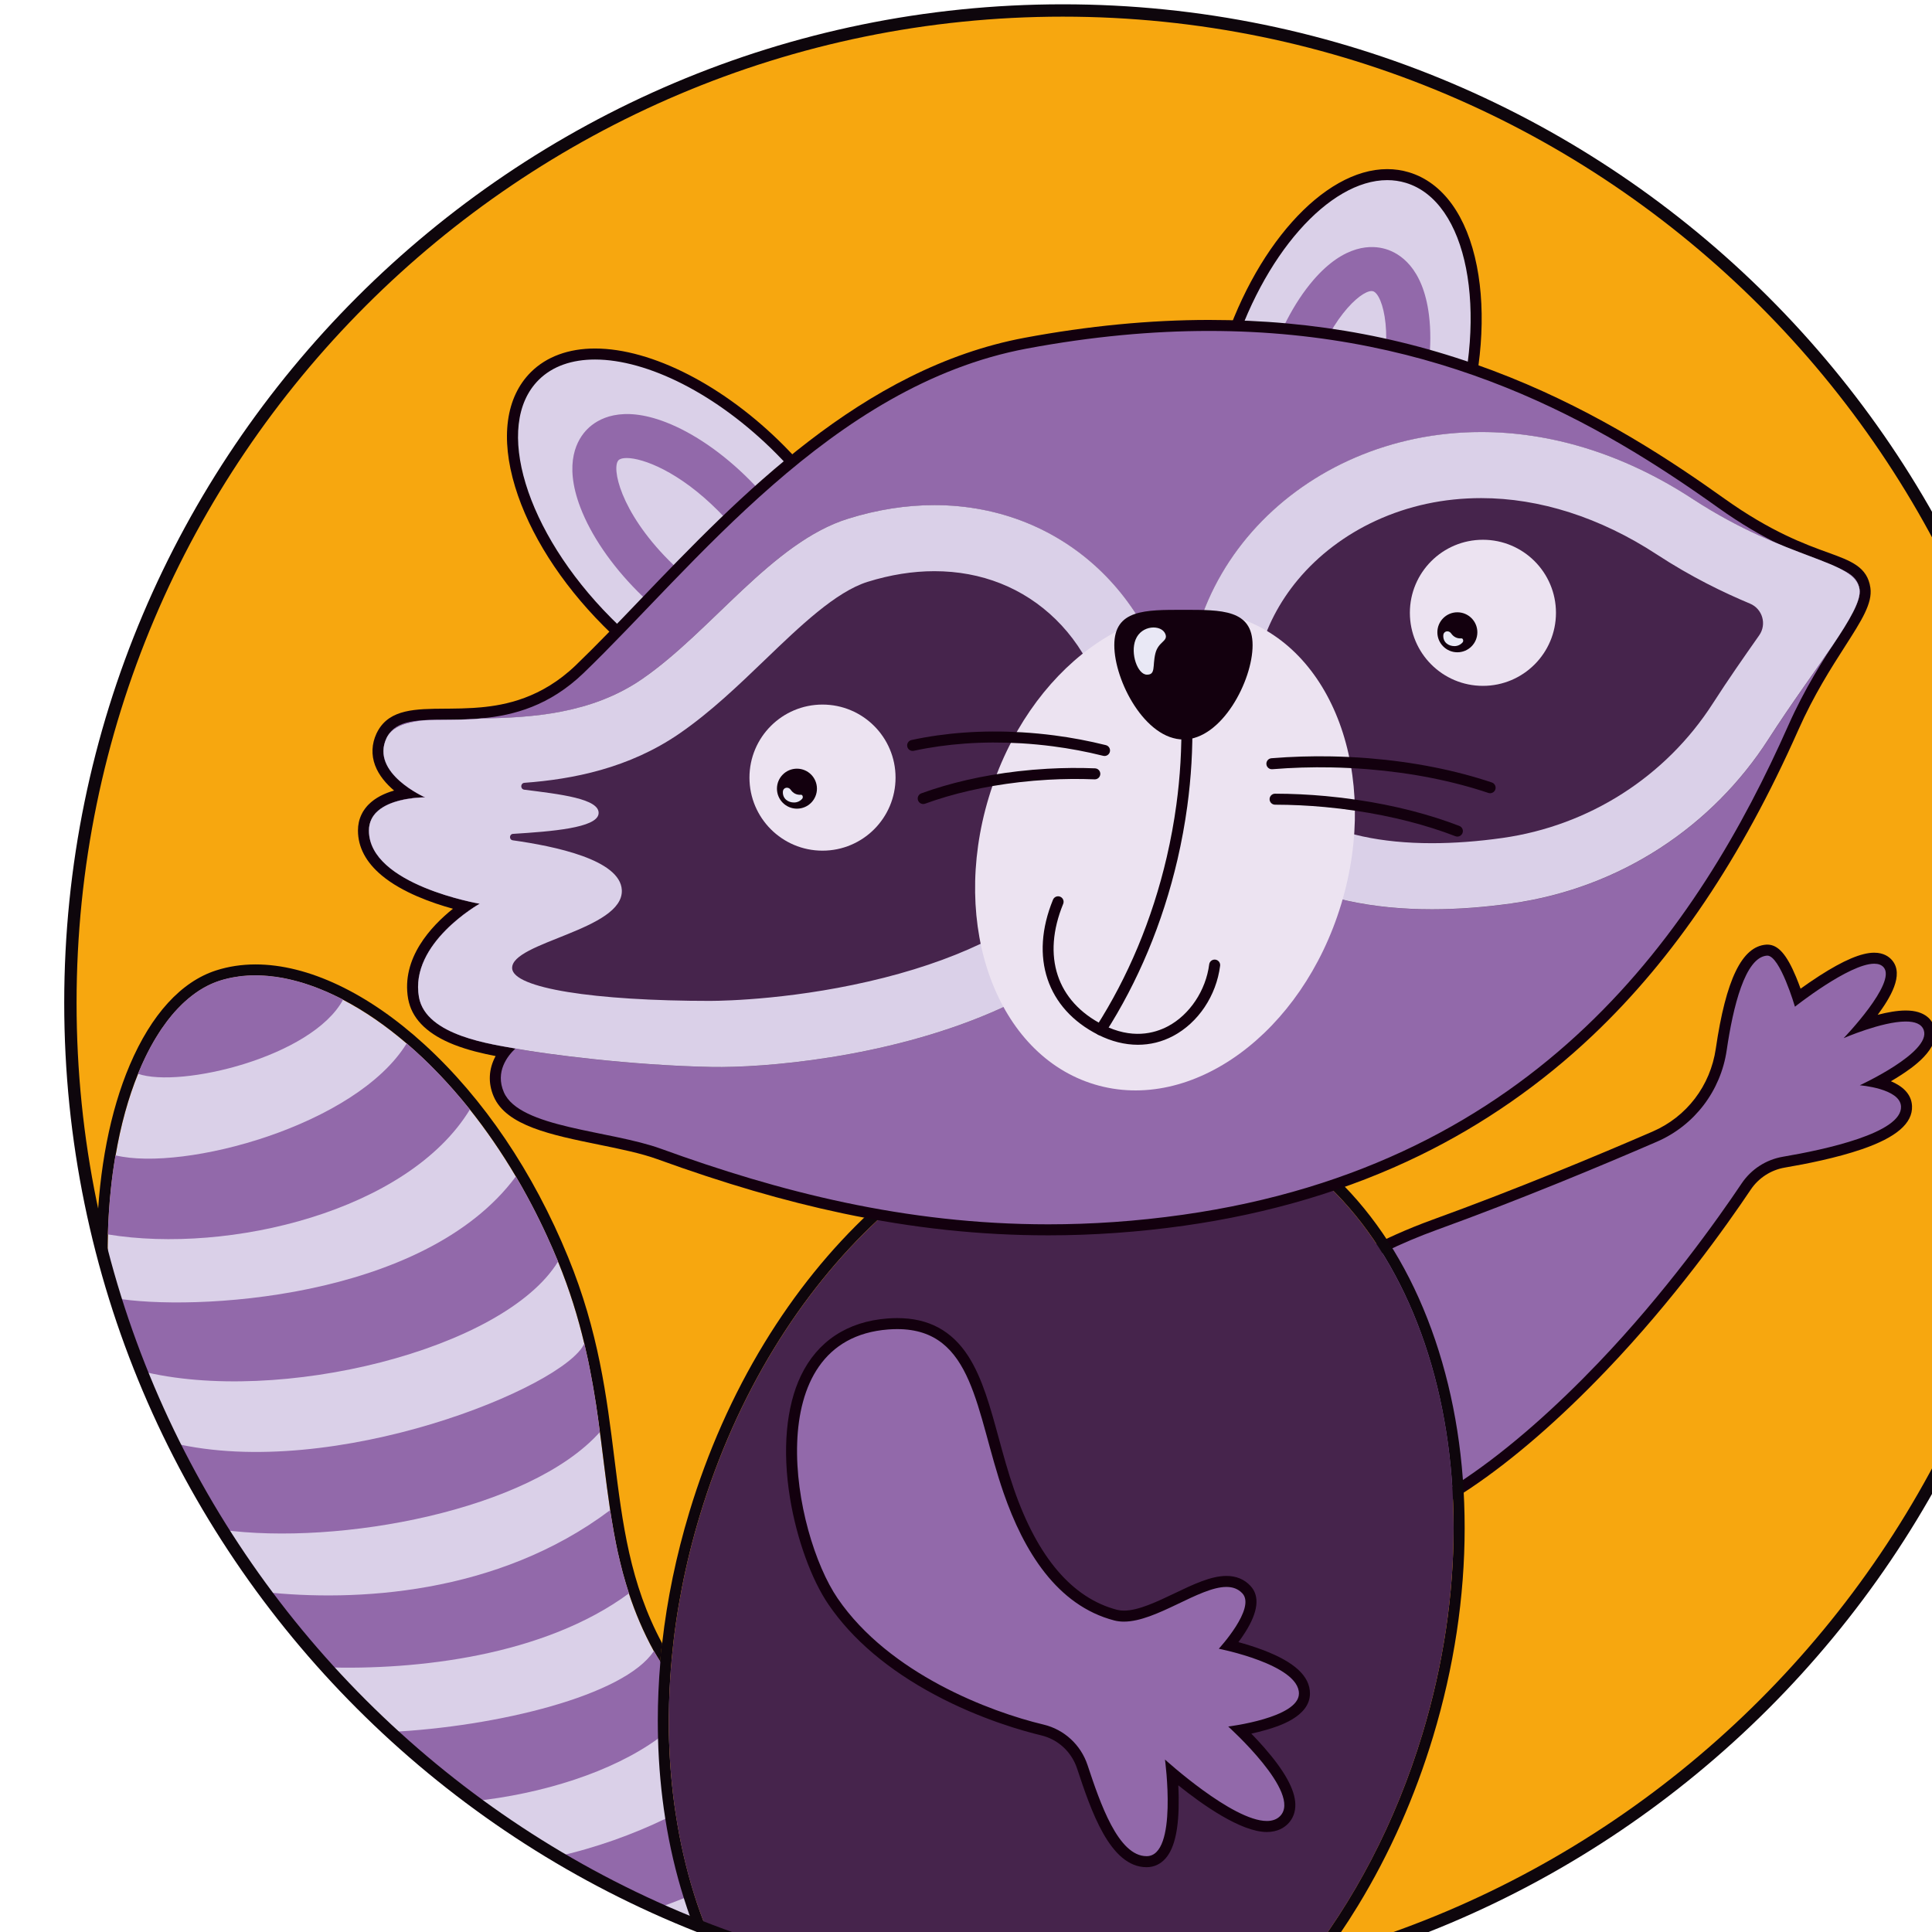 <svg xmlns="http://www.w3.org/2000/svg" version="1.1" xmlns:xlink="http://www.w3.org/1999/xlink" width="105" height="105"><svg width="105" height="105" viewBox="0 0 27.781 27.781" version="1.1" id="SvgjsSvg1454" inkscape:version="1.4.2 (ebf0e940d0, 2025-05-08)" sodipodi:docname="logo.svg" xmlns:inkscape="http://www.inkscape.org/namespaces/inkscape" xmlns:sodipodi="http://sodipodi.sourceforge.net/DTD/sodipodi-0.dtd" xmlns="http://www.w3.org/2000/svg" xmlns:svg="http://www.w3.org/2000/svg">
  <sodipodi:namedview id="SvgjsSodipodi:namedview1453" pagecolor="#ffffff" bordercolor="#000000" borderopacity="0.25" inkscape:showpageshadow="2" inkscape:pageopacity="0.0" inkscape:pagecheckerboard="0" inkscape:deskcolor="#d1d1d1" inkscape:document-units="mm" inkscape:zoom="4.4613917" inkscape:cx="48.191241" inkscape:cy="59.398506" inkscape:window-width="1600" inkscape:window-height="828" inkscape:window-x="0" inkscape:window-y="0" inkscape:window-maximized="1" inkscape:current-layer="layer1"></sodipodi:namedview>
  <defs id="SvgjsDefs1452">
    <clipPath clipPathUnits="userSpaceOnUse" id="SvgjsClipPath1451">
      <path d="M 0,2437.795 H 11792.126 V 0 H 0 Z" transform="translate(-2108.978,-1218.898)" id="SvgjsPath1450"></path>
    </clipPath>
    <clipPath clipPathUnits="userSpaceOnUse" id="SvgjsClipPath1449">
      <path d="M 0,2437.795 H 11792.126 V 0 H 0 Z" transform="translate(-3179.481,-2283.85)" id="SvgjsPath1448"></path>
    </clipPath>
    <clipPath clipPathUnits="userSpaceOnUse" id="SvgjsClipPath1447">
      <path d="M 0,2437.795 H 11792.126 V 0 H 0 Z" transform="translate(-2150.844,-901.931)" id="SvgjsPath1446"></path>
    </clipPath>
    <clipPath clipPathUnits="userSpaceOnUse" id="SvgjsClipPath1445">
      <path d="M 0,2437.795 H 11792.126 V 0 H 0 Z" transform="translate(-2795.42,-219.39)" id="SvgjsPath1444"></path>
    </clipPath>
    <clipPath clipPathUnits="userSpaceOnUse" id="SvgjsClipPath1443">
      <path d="M 0,2437.795 H 11792.126 V 0 H 0 Z" transform="translate(-2811.609,-213.332)" id="SvgjsPath1442"></path>
    </clipPath>
    <clipPath clipPathUnits="userSpaceOnUse" id="SvgjsClipPath1441">
      <path d="M 0,2437.795 H 11792.126 V 0 H 0 Z" transform="translate(-2150.896,-901.931)" id="SvgjsPath1440"></path>
    </clipPath>
    <clipPath clipPathUnits="userSpaceOnUse" id="SvgjsClipPath1439">
      <path d="M 0,2437.795 H 11792.126 V 0 H 0 Z" transform="translate(-2747.272,-528.753)" id="SvgjsPath1438"></path>
    </clipPath>
    <clipPath clipPathUnits="userSpaceOnUse" id="SvgjsClipPath1437">
      <path d="M 0,2437.795 H 11792.126 V 0 H 0 Z" transform="translate(-2403.338,-1222.678)" id="SvgjsPath1436"></path>
    </clipPath>
    <clipPath clipPathUnits="userSpaceOnUse" id="SvgjsClipPath1435">
      <path d="M 0,2437.795 H 11792.126 V 0 H 0 Z" transform="translate(-2540.107,-1104.187)" id="SvgjsPath1434"></path>
    </clipPath>
    <clipPath clipPathUnits="userSpaceOnUse" id="SvgjsClipPath1433">
      <path d="M 0,2437.795 H 11792.126 V 0 H 0 Z" transform="translate(-2150.896,-901.931)" id="SvgjsPath1432"></path>
    </clipPath>
    <clipPath clipPathUnits="userSpaceOnUse" id="SvgjsClipPath1431">
      <path d="M 0,2437.795 H 11792.126 V 0 H 0 Z" transform="translate(-2635.151,-940.157)" id="SvgjsPath1430"></path>
    </clipPath>
    <clipPath clipPathUnits="userSpaceOnUse" id="SvgjsClipPath1429">
      <path d="M 0,2437.795 H 11792.126 V 0 H 0 Z" transform="translate(-2680.219,-756.233)" id="SvgjsPath1428"></path>
    </clipPath>
    <clipPath clipPathUnits="userSpaceOnUse" id="SvgjsClipPath1427">
      <path d="M 0,2437.795 H 11792.126 V 0 H 0 Z" transform="translate(-2711.604,-582.332)" id="SvgjsPath1426"></path>
    </clipPath>
    <clipPath clipPathUnits="userSpaceOnUse" id="SvgjsClipPath1425">
      <path d="M 0,2437.795 H 11792.126 V 0 H 0 Z" transform="translate(-2755.992,-492.406)" id="SvgjsPath1424"></path>
    </clipPath>
    <clipPath clipPathUnits="userSpaceOnUse" id="SvgjsClipPath1423">
      <path d="M 0,2437.795 H 11792.126 V 0 H 0 Z" transform="translate(-2781.529,-258.242)" id="SvgjsPath1422"></path>
    </clipPath>
    <clipPath clipPathUnits="userSpaceOnUse" id="SvgjsClipPath1421">
      <path d="M 0,2437.795 H 11792.126 V 0 H 0 Z" transform="translate(-3468.305,-643.912)" id="SvgjsPath1420"></path>
    </clipPath>
    <clipPath clipPathUnits="userSpaceOnUse" id="SvgjsClipPath1419">
      <path d="M 0,2437.795 H 11792.126 V 0 H 0 Z" transform="translate(-3939.284,-1281.983)" id="SvgjsPath1418"></path>
    </clipPath>
    <clipPath clipPathUnits="userSpaceOnUse" id="SvgjsClipPath1417">
      <path d="M 0,2437.795 H 11792.126 V 0 H 0 Z" transform="translate(-2811.609,-213.332)" id="SvgjsPath1416"></path>
    </clipPath>
    <clipPath clipPathUnits="userSpaceOnUse" id="SvgjsClipPath1415">
      <path d="M 0,2437.795 H 11792.126 V 0 H 0 Z" transform="translate(-3581.153,-855.454)" id="SvgjsPath1414"></path>
    </clipPath>
    <clipPath clipPathUnits="userSpaceOnUse" id="SvgjsClipPath1413">
      <path d="M 0,2437.795 H 11792.126 V 0 H 0 Z" transform="translate(-3567.471,-431.15)" id="SvgjsPath1412"></path>
    </clipPath>
    <clipPath clipPathUnits="userSpaceOnUse" id="SvgjsClipPath1411">
      <path d="M 0,2437.795 H 11792.126 V 0 H 0 Z" transform="translate(-3269.943,-292.817)" id="SvgjsPath1410"></path>
    </clipPath>
    <clipPath clipPathUnits="userSpaceOnUse" id="SvgjsClipPath1409">
      <path d="M 0,2437.795 H 11792.126 V 0 H 0 Z" transform="translate(-3000.907,-879.192)" id="SvgjsPath1408"></path>
    </clipPath>
    <clipPath clipPathUnits="userSpaceOnUse" id="SvgjsClipPath1407">
      <path d="M 0,2437.795 H 11792.126 V 0 H 0 Z" transform="translate(-3432.443,-1640.946)" id="SvgjsPath1406"></path>
    </clipPath>
    <clipPath clipPathUnits="userSpaceOnUse" id="SvgjsClipPath1405">
      <path d="M 0,2437.795 H 11792.126 V 0 H 0 Z" transform="translate(-3529.38,-2118.315)" id="SvgjsPath1404"></path>
    </clipPath>
    <clipPath clipPathUnits="userSpaceOnUse" id="SvgjsClipPath1403">
      <path d="M 0,2437.795 H 11792.126 V 0 H 0 Z" transform="translate(-3422.07,-1894.43)" id="SvgjsPath1402"></path>
    </clipPath>
    <clipPath clipPathUnits="userSpaceOnUse" id="SvgjsClipPath1401">
      <path d="M 0,2437.795 H 11792.126 V 0 H 0 Z" transform="translate(-3512.483,-1986.815)" id="SvgjsPath1400"></path>
    </clipPath>
    <clipPath clipPathUnits="userSpaceOnUse" id="SvgjsClipPath1399">
      <path d="M 0,2437.795 H 11792.126 V 0 H 0 Z" transform="translate(-2887.758,-1527.023)" id="SvgjsPath1398"></path>
    </clipPath>
    <clipPath clipPathUnits="userSpaceOnUse" id="SvgjsClipPath1397">
      <path d="M 0,2437.795 H 11792.126 V 0 H 0 Z" transform="translate(-2674.983,-1924.846)" id="SvgjsPath1396"></path>
    </clipPath>
    <clipPath clipPathUnits="userSpaceOnUse" id="SvgjsClipPath1395">
      <path d="M 0,2437.795 H 11792.126 V 0 H 0 Z" transform="translate(-2737.785,-1679.623)" id="SvgjsPath1394"></path>
    </clipPath>
    <clipPath clipPathUnits="userSpaceOnUse" id="SvgjsClipPath1393">
      <path d="M 0,2437.795 H 11792.126 V 0 H 0 Z" transform="translate(-2709.132,-1806.733)" id="SvgjsPath1392"></path>
    </clipPath>
    <clipPath clipPathUnits="userSpaceOnUse" id="SvgjsClipPath1391">
      <path d="M 0,2437.795 H 11792.126 V 0 H 0 Z" transform="translate(-2621.379,-1337.852)" id="SvgjsPath1390"></path>
    </clipPath>
    <clipPath clipPathUnits="userSpaceOnUse" id="SvgjsClipPath1389">
      <path d="M 0,2437.795 H 11792.126 V 0 H 0 Z" transform="translate(-3163.807,-974.14)" id="SvgjsPath1388"></path>
    </clipPath>
    <clipPath clipPathUnits="userSpaceOnUse" id="SvgjsClipPath1387">
      <path d="M 0,2437.795 H 11792.126 V 0 H 0 Z" transform="translate(-3337.222,-1955.668)" id="SvgjsPath1386"></path>
    </clipPath>
    <clipPath clipPathUnits="userSpaceOnUse" id="SvgjsClipPath1385">
      <path d="M 0,2437.795 H 11792.126 V 0 H 0 Z" transform="translate(-2800.726,-1149.977)" id="SvgjsPath1384"></path>
    </clipPath>
    <clipPath clipPathUnits="userSpaceOnUse" id="SvgjsClipPath1383">
      <path d="M 0,2437.795 H 11792.126 V 0 H 0 Z" transform="translate(-3940.552,-1503.453)" id="SvgjsPath1382"></path>
    </clipPath>
    <clipPath clipPathUnits="userSpaceOnUse" id="SvgjsClipPath1381">
      <path d="M 0,2437.795 H 11792.126 V 0 H 0 Z" transform="translate(-3184.482,-1348.119)" id="SvgjsPath1380"></path>
    </clipPath>
    <clipPath clipPathUnits="userSpaceOnUse" id="SvgjsClipPath1379">
      <path d="M 0,2437.795 H 11792.126 V 0 H 0 Z" transform="translate(-3630.765,-1834.77)" id="SvgjsPath1378"></path>
    </clipPath>
    <clipPath clipPathUnits="userSpaceOnUse" id="SvgjsClipPath1377">
      <path d="M 0,2437.795 H 11792.126 V 0 H 0 Z" transform="translate(-2841.579,-1462.075)" id="SvgjsPath1376"></path>
    </clipPath>
    <clipPath clipPathUnits="userSpaceOnUse" id="SvgjsClipPath1375">
      <path d="M 0,2437.795 H 11792.126 V 0 H 0 Z" transform="translate(-2871.231,-1450.154)" id="SvgjsPath1374"></path>
    </clipPath>
    <clipPath clipPathUnits="userSpaceOnUse" id="SvgjsClipPath1373">
      <path d="M 0,2437.795 H 11792.126 V 0 H 0 Z" transform="translate(-2897.165,-1443.58)" id="SvgjsPath1372"></path>
    </clipPath>
    <clipPath clipPathUnits="userSpaceOnUse" id="SvgjsClipPath1371">
      <path d="M 0,2437.795 H 11792.126 V 0 H 0 Z" transform="translate(-3553.807,-1639.807)" id="SvgjsPath1370"></path>
    </clipPath>
    <clipPath clipPathUnits="userSpaceOnUse" id="SvgjsClipPath1369">
      <path d="M 0,2437.795 H 11792.126 V 0 H 0 Z" transform="translate(-3583.46,-1618.805)" id="SvgjsPath1368"></path>
    </clipPath>
    <clipPath clipPathUnits="userSpaceOnUse" id="SvgjsClipPath1367">
      <path d="M 0,2437.795 H 11792.126 V 0 H 0 Z" transform="translate(-3609.393,-1612.232)" id="SvgjsPath1366"></path>
    </clipPath>
    <clipPath clipPathUnits="userSpaceOnUse" id="SvgjsClipPath1365">
      <path d="M 0,2437.795 H 11792.126 V 0 H 0 Z" transform="translate(-3099.634,-1440.617)" id="SvgjsPath1364"></path>
    </clipPath>
    <clipPath clipPathUnits="userSpaceOnUse" id="SvgjsClipPath1363">
      <path d="M 0,2437.795 H 11792.126 V 0 H 0 Z" transform="translate(-3220.355,-1184.084)" id="SvgjsPath1362"></path>
    </clipPath>
    <clipPath clipPathUnits="userSpaceOnUse" id="SvgjsClipPath1361">
      <path d="M 0,2437.795 H 11792.126 V 0 H 0 Z" transform="translate(-3640.34,-1445.258)" id="SvgjsPath1360"></path>
    </clipPath>
    <clipPath clipPathUnits="userSpaceOnUse" id="SvgjsClipPath1359">
      <path d="M 0,2437.795 H 11792.126 V 0 H 0 Z" transform="translate(-3605.028,-1398.492)" id="SvgjsPath1358"></path>
    </clipPath>
    <clipPath clipPathUnits="userSpaceOnUse" id="SvgjsClipPath1357">
      <path d="M 0,2437.795 H 11792.126 V 0 H 0 Z" transform="translate(-3224.507,-1485.407)" id="SvgjsPath1356"></path>
    </clipPath>
    <clipPath clipPathUnits="userSpaceOnUse" id="SvgjsClipPath1355">
      <path d="M 0,2437.795 H 11792.126 V 0 H 0 Z" transform="translate(-3028.985,-1433.607)" id="SvgjsPath1354"></path>
    </clipPath>
    <clipPath clipPathUnits="userSpaceOnUse" id="SvgjsClipPath1353">
      <path d="M 0,2437.795 H 11792.126 V 0 H 0 Z" transform="translate(-3260.505,-1173.961)" id="SvgjsPath1352"></path>
    </clipPath>
    <clipPath clipPathUnits="userSpaceOnUse" id="SvgjsClipPath1351">
      <path d="M 0,2437.795 H 11792.126 V 0 H 0 Z" transform="translate(-3235.049,-1604.886)" id="SvgjsPath1350"></path>
    </clipPath>
    <clipPath clipPathUnits="userSpaceOnUse" id="SvgjsClipPath1349">
      <path d="M 0,2437.795 H 11792.126 V 0 H 0 Z" transform="translate(-3257.947,-1610.772)" id="SvgjsPath1348"></path>
    </clipPath>
    <clipPath clipPathUnits="userSpaceOnUse" id="SvgjsClipPath1347">
      <path d="M 0,2437.795 H 11792.126 V 0 H 0 Z" transform="translate(-3179.481,-2282.74)" id="SvgjsPath1346"></path>
    </clipPath>
  </defs>
  <g inkscape:label="Шар 1" inkscape:groupmode="layer" id="SvgjsG1345">
    <g id="SvgjsG1344" transform="matrix(0.01,0,0,0.01,-27.111,-1.828)">
      <path id="SvgjsPath1343" d="m 0,0 c 0,591.223 479.281,1070.504 1070.503,1070.504 591.224,0 1070.505,-479.281 1070.505,-1070.504 0,-591.223 -479.281,-1070.503 -1070.505,-1070.503 C 479.281,-1070.503 0,-591.223 0,0" style="fill: rgb(247, 167, 15); fill-opacity: 1; fill-rule: nonzero; stroke: none; --darkreader-inline-fill: #f8af26; --darkreader-inline-stroke: none;" transform="matrix(1.333,0,0,-1.333,2811.971,1625.203)" clip-path="url(#clipPath3)" data-darkreader-inline-fill="" data-darkreader-inline-stroke=""></path>
      <path id="SvgjsPath1342" d="m 0,0 c -587.217,0 -1064.952,-477.736 -1064.952,-1064.953 0,-587.217 477.735,-1064.953 1064.952,-1064.953 587.216,0 1064.954,477.736 1064.954,1064.953 C 1064.954,-477.736 587.216,0 0,0 m 0,-2141.007 c -593.339,0 -1076.054,482.716 -1076.054,1076.054 0,593.338 482.715,1076.056 1076.054,1076.056 593.339,0 1076.056,-482.718 1076.056,-1076.056 0,-593.338 -482.717,-1076.054 -1076.056,-1076.054" style="fill: rgb(14, 6, 12); fill-opacity: 1; fill-rule: nonzero; stroke: none; --darkreader-inline-fill: #e2dfdb; --darkreader-inline-stroke: none;" transform="matrix(1.333,0,0,-1.333,4239.308,205.266)" clip-path="url(#clipPath5)" data-darkreader-inline-fill="" data-darkreader-inline-stroke=""></path>
      <path id="SvgjsPath1341" d="m 0,0 h 0.052 c 0,-0.471 0,-0.939 0.052,-1.41 C 0.052,-0.939 0,-0.471 0,0" style="fill: rgb(218, 208, 232); fill-opacity: 1; fill-rule: nonzero; stroke: none; --darkreader-inline-fill: #cabcde; --darkreader-inline-stroke: none;" transform="matrix(1.333,0,0,-1.333,2867.792,2047.826)" clip-path="url(#clipPath7)" data-darkreader-inline-fill="" data-darkreader-inline-stroke=""></path>
      <path id="SvgjsPath1340" d="m 0,0 c -5.065,1.932 -10.079,3.864 -15.04,5.9 -13.473,5.379 -26.79,11.072 -39.95,17.077 h -0.052 c -37.025,16.606 -72.902,35.302 -107.525,55.929 -31.02,18.435 -60.943,38.384 -89.822,59.743 -31.385,23.291 -61.517,48.202 -90.135,74.729 -24.022,22.143 -47,45.433 -68.933,69.769 -23.396,25.955 -45.538,53.11 -66.374,81.309 -16.032,21.726 -31.281,44.129 -45.694,67.106 h -0.053 c -18.904,30.184 -36.399,61.413 -52.274,93.581 -12.585,25.329 -24.127,51.178 -34.675,77.602 v 0.053 c -10.288,25.745 -19.583,51.856 -27.887,78.542 v 0.053 c -2.141,0.312 -4.177,0.73 -6.11,1.148 -0.574,7.938 -0.94,15.771 -1.201,23.5 -0.522,14.988 -0.574,29.661 -0.156,43.971 0.156,6.527 0.469,12.951 0.835,19.323 0.052,1.408 0.157,2.871 0.261,4.281 0.575,9.191 1.306,18.173 2.298,26.947 0.209,2.193 0.47,4.386 0.731,6.528 0.731,6.371 1.619,12.638 2.559,18.747 0.47,3.185 0.992,6.318 1.514,9.452 h 0.053 c 5.588,32.848 13.838,62.457 24.231,87.995 0.104,0.26 0.209,0.573 0.365,0.835 1.097,2.716 2.245,5.379 3.394,7.99 0.68,1.566 1.358,3.08 2.089,4.595 0.679,1.566 1.41,3.082 2.141,4.544 0.732,1.515 1.463,2.976 2.194,4.438 2.193,4.387 4.491,8.565 6.841,12.638 0.783,1.359 1.566,2.717 2.402,4.022 0.993,1.671 2.037,3.341 3.134,5.013 0.94,1.462 1.88,2.925 2.819,4.335 1.358,1.932 2.716,3.863 4.126,5.743 0.626,0.94 1.358,1.932 2.037,2.821 0.627,0.783 1.201,1.514 1.775,2.245 3.969,5.118 8.147,9.818 12.481,14.1 0.731,0.731 1.462,1.462 2.194,2.194 0.731,0.73 1.514,1.41 2.245,2.088 1.358,1.253 2.716,2.454 4.125,3.603 1.306,1.15 2.664,2.247 4.022,3.239 1.253,0.991 2.558,1.931 3.812,2.819 2.872,2.036 5.745,3.917 8.669,5.536 1.305,0.731 2.611,1.462 3.969,2.141 1.096,0.574 2.141,1.097 3.237,1.568 2.141,0.991 4.335,1.931 6.528,2.715 1.097,0.417 2.194,0.783 3.29,1.148 3.029,0.992 6.11,1.827 9.243,2.559 1.567,0.365 3.134,0.731 4.753,0.993 0.94,0.208 1.88,0.365 2.82,0.468 1.305,0.262 2.663,0.471 4.021,0.628 1.305,0.156 2.663,0.365 3.968,0.522 1.829,0.156 3.708,0.314 5.588,0.418 1.149,0.104 2.246,0.156 3.395,0.156 4.648,0.209 9.347,0.157 14.152,-0.209 0.992,-0.051 1.985,-0.105 3.029,-0.209 0.731,0 1.462,-0.051 2.193,-0.208 1.88,-0.157 3.812,-0.365 5.744,-0.627 1.254,-0.104 2.455,-0.261 3.708,-0.521 3.134,-0.418 6.267,-0.994 9.4,-1.672 1.88,-0.366 3.708,-0.785 5.588,-1.253 0.836,-0.209 1.671,-0.419 2.507,-0.627 1.619,-0.365 3.185,-0.783 4.804,-1.254 3.969,-1.096 7.99,-2.298 11.959,-3.708 3.603,-1.201 7.206,-2.558 10.862,-4.021 1.776,-0.678 3.551,-1.41 5.275,-2.193 1.827,-0.73 3.707,-1.514 5.535,-2.402 1.828,-0.836 3.655,-1.671 5.536,-2.558 1.827,-0.889 3.655,-1.776 5.535,-2.716 1.253,-0.627 2.559,-1.253 3.812,-1.933 v -0.052 c 22.821,-11.907 45.903,-27.729 68.568,-47.157 2.924,-2.506 5.848,-5.065 8.773,-7.728 2.925,-2.612 5.797,-5.327 8.721,-8.043 2.298,-2.193 4.648,-4.438 6.946,-6.736 1.775,-1.775 3.603,-3.603 5.379,-5.43 2.35,-2.35 4.647,-4.702 6.893,-7.104 1.932,-1.983 3.812,-4.02 5.64,-6.057 2.455,-2.611 4.804,-5.274 7.206,-7.99 0.784,-0.887 1.62,-1.828 2.403,-2.768 2.454,-2.768 4.856,-5.587 7.259,-8.459 1.462,-1.724 2.924,-3.499 4.386,-5.327 1.567,-1.88 3.081,-3.761 4.596,-5.64 17.442,-21.934 34.101,-46.061 49.559,-72.224 4.177,-7.049 8.251,-14.257 12.219,-21.619 6.006,-11.019 11.75,-22.351 17.286,-33.997 1.305,-2.768 2.611,-5.588 3.916,-8.408 4.126,-8.982 8.147,-18.121 11.959,-27.469 0,-0.104 0.053,-0.209 0.105,-0.312 12.585,-30.707 21.567,-60.108 28.304,-88.465 0.261,-1.097 0.522,-2.194 0.783,-3.289 0.993,-4.492 2.037,-8.878 2.977,-13.265 0.104,-0.366 0.209,-0.73 0.261,-1.148 0.523,-2.664 1.097,-5.328 1.619,-7.991 1.201,-6.057 2.298,-12.063 3.394,-18.016 0.523,-2.978 1.045,-5.902 1.515,-8.878 0.679,-4.125 1.358,-8.198 1.984,-12.273 0.053,-0.522 0.157,-1.044 0.262,-1.619 0.469,-3.551 0.992,-7.049 1.514,-10.549 0.104,-0.677 0.156,-1.305 0.313,-1.931 4.909,-34.729 8.356,-68.045 13.265,-100.632 0.365,-2.559 0.783,-5.117 1.201,-7.677 0.365,-2.297 0.731,-4.596 1.148,-6.841 0.836,-5.17 1.776,-10.34 2.769,-15.458 0.313,-1.932 0.731,-3.811 1.096,-5.744 0.627,-3.185 1.305,-6.319 1.985,-9.504 0.835,-3.708 1.671,-7.468 2.61,-11.176 1.776,-7.467 3.761,-14.884 6.006,-22.299 1.097,-3.656 2.246,-7.363 3.447,-11.071 0,0 -0.053,0 -0.053,-0.051 6.842,-20.733 15.511,-41.464 26.895,-62.198 0.052,0 0.052,0.053 0.052,0.053 1.984,-3.446 4.282,-7.207 6.841,-11.227 0.261,3.131 0.522,6.265 0.888,9.452 3.238,-5.641 6.684,-11.333 10.392,-17.025 v -0.052 c -0.261,-2.977 -0.47,-5.902 -0.627,-8.877 -0.051,-0.262 -0.051,-0.576 -0.051,-0.836 -1.254,-19.218 -1.724,-38.28 -1.515,-57.027 0.47,-30.81 2.924,-60.838 7.363,-89.822 4.544,-30.079 11.175,-59.011 19.74,-86.479 C -9.713,25.536 -5.118,12.585 0,0" style="fill: rgb(218, 208, 232); fill-opacity: 1; fill-rule: nonzero; stroke: none; --darkreader-inline-fill: #cabcde; --darkreader-inline-stroke: none;" transform="matrix(1.333,0,0,-1.333,3727.227,2957.88)" clip-path="url(#clipPath9)" data-darkreader-inline-fill="" data-darkreader-inline-stroke=""></path>
      <path id="SvgjsPath1339" d="M 0,0 C -5.431,1.932 -10.81,3.969 -16.189,6.058 Z" style="fill: rgb(218, 208, 232); fill-opacity: 1; fill-rule: nonzero; stroke: none; --darkreader-inline-fill: #cabcde; --darkreader-inline-stroke: none;" transform="matrix(1.333,0,0,-1.333,3748.812,2965.957)" clip-path="url(#clipPath11)" data-darkreader-inline-fill="" data-darkreader-inline-stroke=""></path>
      <path id="SvgjsPath1338" d="M 0,0 H -0.052 C -0.052,-0.471 0,-0.939 0.052,-1.41 0,-0.939 0,-0.471 0,0 m 252.441,320.695 v 0.052 c -1.253,0.68 -2.559,1.306 -3.812,1.933 1.253,-0.627 2.559,-1.305 3.812,-1.985 M 560.655,-319.65 c 0,0.051 0.053,0.051 0.053,0.051 -1.201,3.708 -2.35,7.415 -3.447,11.071 1.045,-3.707 2.194,-7.415 3.394,-11.122 m 35.72,-53.528 c -0.365,-3.499 -0.731,-6.946 -1.044,-10.392 -0.366,-3.187 -0.627,-6.321 -0.888,-9.452 -2.559,4.02 -4.857,7.781 -6.841,11.227 0,0 0,-0.053 -0.052,-0.053 2.193,-3.917 4.491,-7.884 6.841,-11.8 3.342,-5.537 6.893,-11.124 10.653,-16.712 0,0.26 0,0.574 0.052,0.836 0.157,2.975 0.366,5.9 0.627,8.877 v 0.052 c 0.261,3.289 0.522,6.528 0.836,9.818 -3.656,5.849 -6.998,11.75 -10.184,17.599" style="fill: rgb(19, 0, 14); fill-opacity: 1; fill-rule: nonzero; stroke: none; --darkreader-inline-fill: #e2dfdc; --darkreader-inline-stroke: none;" transform="matrix(1.333,0,0,-1.333,2867.862,2047.826)" clip-path="url(#clipPath13)" data-darkreader-inline-fill="" data-darkreader-inline-stroke=""></path>
      <path id="SvgjsPath1337" d="m 0,0 c -0.366,-3.499 -0.731,-6.946 -1.044,-10.393 -0.366,-3.186 -0.627,-6.32 -0.889,-9.452 -2.558,4.021 -4.856,7.782 -6.84,11.228 0,0 0,-0.053 -0.053,-0.053 -11.384,20.733 -20.053,41.465 -26.894,62.197 0,0.052 0.052,0.052 0.052,0.052 -1.201,3.708 -2.35,7.415 -3.446,11.07 -2.246,7.415 -4.23,14.832 -6.006,22.299 -0.94,3.708 -1.776,7.469 -2.611,11.177 -0.679,3.185 -1.358,6.318 -1.984,9.504 -0.366,1.933 -0.784,3.811 -1.097,5.744 -0.992,5.118 -1.932,10.288 -2.768,15.458 -0.418,2.245 -0.783,4.544 -1.149,6.841 -0.417,2.559 -0.835,5.118 -1.201,7.677 -4.909,32.587 -8.356,65.903 -13.264,100.631 -0.157,0.626 -0.209,1.254 -0.314,1.932 -0.522,3.5 -1.044,6.998 -1.514,10.549 -0.104,0.575 -0.209,1.097 -0.261,1.619 -0.627,4.074 -1.306,8.148 -1.985,12.273 -0.47,2.976 -0.992,5.9 -1.514,8.877 -1.097,5.954 -2.194,11.959 -3.394,18.017 -0.523,2.663 -1.097,5.327 -1.619,7.99 -0.053,0.418 -0.157,0.783 -0.262,1.149 -0.94,4.386 -1.984,8.773 -2.976,13.264 -0.261,1.096 -0.522,2.193 -0.783,3.289 -6.737,28.358 -15.719,57.758 -28.305,88.465 -0.052,0.104 -0.104,0.208 -0.104,0.313 -3.813,9.347 -7.834,18.487 -11.959,27.469 -1.306,2.82 -2.611,5.64 -3.917,8.408 -5.535,11.645 -11.28,22.977 -17.285,33.997 -3.969,7.362 -8.042,14.57 -12.22,21.619 -15.458,26.163 -32.117,50.29 -49.559,72.224 -1.514,1.878 -3.029,3.759 -4.595,5.639 -1.41,1.776 -2.925,3.552 -4.387,5.327 -2.402,2.872 -4.804,5.692 -7.259,8.459 -0.783,0.941 -1.567,1.881 -2.402,2.769 -2.402,2.716 -4.752,5.379 -7.207,7.99 -1.88,2.036 -3.76,4.073 -5.64,6.057 -2.245,2.402 -4.543,4.754 -6.893,7.103 -1.775,1.827 -3.551,3.656 -5.379,5.431 -2.298,2.298 -4.648,4.543 -6.946,6.735 -2.924,2.769 -5.796,5.432 -8.72,8.043 -2.925,2.663 -5.849,5.223 -8.774,7.729 -22.664,19.428 -45.746,35.25 -68.567,47.157 v 0.052 c -1.253,0.679 -2.559,1.305 -3.813,1.932 -1.827,0.94 -3.707,1.88 -5.535,2.716 -1.828,0.888 -3.708,1.775 -5.535,2.559 -1.829,0.888 -3.708,1.672 -5.536,2.402 -1.775,0.783 -3.551,1.515 -5.274,2.193 -3.656,1.462 -7.259,2.82 -10.863,4.021 -3.968,1.41 -7.989,2.611 -11.958,3.708 -1.619,0.47 -3.186,0.889 -4.805,1.253 -0.835,0.261 -1.671,0.418 -2.507,0.627 -1.88,0.469 -3.707,0.888 -5.587,1.254 -3.133,0.678 -6.267,1.253 -9.4,1.671 -1.201,0.209 -2.455,0.365 -3.708,0.522 -1.932,0.261 -3.812,0.47 -5.744,0.627 -0.732,0.157 -1.463,0.208 -2.194,0.208 -1.044,0.104 -2.036,0.158 -3.028,0.209 -4.805,0.365 -9.505,0.418 -14.153,0.209 -1.149,0 -2.298,-0.104 -3.394,-0.157 -1.88,-0.103 -3.76,-0.261 -5.588,-0.417 -1.305,-0.157 -2.663,-0.314 -3.969,-0.523 -1.358,-0.156 -2.715,-0.365 -4.021,-0.627 -0.94,-0.104 -1.88,-0.26 -2.82,-0.469 -1.619,-0.261 -3.185,-0.627 -4.752,-0.992 -3.133,-0.732 -6.215,-1.567 -9.243,-2.559 -1.097,-0.366 -2.194,-0.731 -3.29,-1.148 -2.194,-0.785 -4.387,-1.724 -6.528,-2.716 -1.097,-0.47 -2.141,-0.993 -3.238,-1.567 -1.306,-0.679 -2.663,-1.358 -3.969,-2.141 -2.924,-1.619 -5.797,-3.5 -8.669,-5.536 -1.253,-0.888 -2.558,-1.828 -3.812,-2.82 -1.358,-0.991 -2.716,-2.088 -4.021,-3.238 -1.41,-1.149 -2.768,-2.35 -4.126,-3.604 -0.731,-0.677 -1.514,-1.357 -2.245,-2.087 -0.731,-0.732 -1.462,-1.411 -2.193,-2.195 -4.335,-4.281 -8.512,-8.982 -12.482,-14.099 -0.574,-0.731 -1.148,-1.462 -1.775,-2.245 -0.679,-0.889 -1.41,-1.881 -2.037,-2.821 -1.41,-1.881 -2.767,-3.76 -4.125,-5.743 -0.94,-1.41 -1.88,-2.873 -2.82,-4.335 -1.097,-1.619 -2.141,-3.291 -3.134,-5.014 -0.835,-1.304 -1.618,-2.663 -2.402,-4.021 -2.35,-4.073 -4.648,-8.251 -6.841,-12.638 -0.783,-1.463 -1.514,-2.924 -2.193,-4.438 -0.731,-1.462 -1.462,-2.978 -2.141,-4.544 -0.731,-1.515 -1.41,-3.03 -2.089,-4.595 -1.149,-2.611 -2.298,-5.274 -3.394,-7.99 -0.157,-0.262 -0.261,-0.575 -0.366,-0.835 -10.392,-25.538 -18.643,-55.148 -24.231,-87.995 h -0.052 c -0.575,-3.134 -1.045,-6.267 -1.515,-9.452 -0.94,-6.11 -1.827,-12.376 -2.558,-18.747 -0.262,-2.142 -0.523,-4.335 -0.732,-6.528 -0.992,-8.774 -1.723,-17.757 -2.298,-26.947 -0.104,-1.41 -0.208,-2.873 -0.26,-4.281 -0.366,-6.372 -0.68,-12.796 -0.836,-19.324 -0.418,-14.309 -0.366,-28.982 0.156,-43.97 -2.193,7.728 -4.334,15.457 -6.37,23.291 v 0.052 c -1.933,7.467 -3.813,15.041 -5.588,22.612 2.089,68.463 14.152,130.922 35.302,180.687 23.291,54.782 55.564,90.136 93.216,102.252 13.265,4.282 27.625,6.475 42.561,6.475 56.504,0 121.207,-30.653 182.098,-86.271 63.868,-58.332 117.5,-137.709 155.099,-229.567 C -68.411,336.048 -59.69,266.123 -51.282,198.443 -42.561,128.518 -34.624,64.441 0,0" style="fill: rgb(14, 6, 12); fill-opacity: 1; fill-rule: nonzero; stroke: none; --darkreader-inline-fill: #e2dfdb; --darkreader-inline-stroke: none;" transform="matrix(1.333,0,0,-1.333,3663.029,2545.396)" clip-path="url(#clipPath15)" data-darkreader-inline-fill="" data-darkreader-inline-stroke=""></path>
      <path id="SvgjsPath1336" d="m 0,0 v -0.052 c -33.475,-61.987 -175.727,-95.88 -221.317,-79.951 0.105,0.26 0.209,0.573 0.366,0.835 1.097,2.716 2.245,5.379 3.394,7.99 0.679,1.566 1.358,3.08 2.089,4.595 0.679,1.566 1.41,3.082 2.141,4.544 0.731,1.515 1.462,2.976 2.193,4.438 2.194,4.387 4.491,8.565 6.842,12.638 0.783,1.359 1.566,2.717 2.401,4.022 0.993,1.67 2.037,3.341 3.134,5.013 0.94,1.462 1.88,2.925 2.82,4.335 1.358,1.932 2.715,3.863 4.125,5.743 0.627,0.94 1.358,1.932 2.037,2.821 0.627,0.783 1.201,1.514 1.775,2.245 3.97,5.117 8.147,9.818 12.482,14.099 0.731,0.732 1.462,1.463 2.193,2.195 0.731,0.73 1.514,1.41 2.245,2.088 1.358,1.253 2.716,2.454 4.126,3.603 1.306,1.15 2.663,2.247 4.021,3.238 1.254,0.992 2.559,1.932 3.812,2.82 2.872,2.036 5.745,3.917 8.669,5.536 1.306,0.731 2.611,1.462 3.969,2.141 1.097,0.574 2.141,1.097 3.238,1.567 2.141,0.992 4.334,1.879 6.528,2.716 1.096,0.417 2.193,0.782 3.29,1.148 3.029,0.992 6.11,1.827 9.243,2.559 1.567,0.365 3.133,0.731 4.752,0.992 0.94,0.209 1.88,0.366 2.82,0.469 1.306,0.262 2.663,0.471 4.021,0.628 1.306,0.156 2.664,0.365 3.969,0.522 1.828,0.156 3.708,0.314 5.588,0.418 1.149,0.104 2.245,0.156 3.394,0.156 4.648,0.209 9.348,0.157 14.153,-0.209 0.992,-0.051 1.984,-0.105 3.029,-0.209 0.73,0 1.461,-0.051 2.193,-0.208 1.88,-0.157 3.812,-0.365 5.744,-0.627 1.253,-0.105 2.455,-0.261 3.708,-0.522 3.133,-0.418 6.267,-0.993 9.4,-1.671 1.88,-0.366 3.707,-0.785 5.587,-1.253 0.836,-0.209 1.672,-0.419 2.507,-0.627 1.619,-0.365 3.186,-0.784 4.805,-1.254 3.969,-1.096 7.937,-2.35 11.958,-3.708 3.604,-1.201 7.207,-2.558 10.863,-4.021 1.775,-0.678 3.551,-1.41 5.274,-2.193 1.828,-0.73 3.708,-1.514 5.536,-2.402 1.827,-0.836 3.655,-1.671 5.535,-2.559 C -7.52,3.76 -5.692,2.873 -3.813,1.933 -2.559,1.306 -1.253,0.68 0,0" style="fill: rgb(146, 105, 170); fill-opacity: 1; fill-rule: nonzero; stroke: none; --darkreader-inline-fill: #9b75b1; --darkreader-inline-stroke: none;" transform="matrix(1.333,0,0,-1.333,3204.45,1620.163)" clip-path="url(#clipPath17)" data-darkreader-inline-fill="" data-darkreader-inline-stroke=""></path>
      <path id="SvgjsPath1335" d="m 0,0 c -66.74,-109.666 -259.961,-156.301 -390.568,-134.785 0.156,6.527 0.469,12.951 0.835,19.323 0.052,1.408 0.157,2.871 0.261,4.281 0.575,9.191 1.305,18.173 2.298,26.948 0.209,2.192 0.47,4.385 0.731,6.527 0.731,6.371 1.619,12.638 2.559,18.747 0.47,3.186 0.992,6.318 1.514,9.452 h 0.053 c 74.155,-17.808 259.647,32.221 314.115,120.789 2.924,-2.506 5.848,-5.065 8.773,-7.728 2.925,-2.612 5.797,-5.326 8.721,-8.043 2.298,-2.193 4.648,-4.438 6.946,-6.736 1.775,-1.775 3.603,-3.603 5.379,-5.43 2.35,-2.35 4.647,-4.701 6.893,-7.104 1.932,-1.983 3.812,-4.02 5.64,-6.056 2.454,-2.612 4.804,-5.275 7.206,-7.991 0.784,-0.887 1.62,-1.828 2.403,-2.768 2.454,-2.768 4.856,-5.587 7.259,-8.459 C -7.52,9.243 -6.058,7.468 -4.596,5.64 -3.029,3.76 -1.515,1.879 0,0" style="fill: rgb(146, 105, 170); fill-opacity: 1; fill-rule: nonzero; stroke: none; --darkreader-inline-fill: #9b75b1; --darkreader-inline-stroke: none;" transform="matrix(1.333,0,0,-1.333,3386.81,1778.151)" clip-path="url(#clipPath19)" data-darkreader-inline-fill="" data-darkreader-inline-stroke=""></path>
      <path id="SvgjsPath1334" d="M 0,0 C 0,-0.471 0,-0.939 0.052,-1.41 0,-0.939 -0.052,-0.471 -0.052,0 Z" style="fill: rgb(146, 105, 170); fill-opacity: 1; fill-rule: nonzero; stroke: none; --darkreader-inline-fill: #9b75b1; --darkreader-inline-stroke: none;" transform="matrix(1.333,0,0,-1.333,2867.862,2047.826)" clip-path="url(#clipPath21)" data-darkreader-inline-fill="" data-darkreader-inline-stroke=""></path>
      <path id="SvgjsPath1333" d="m 0,0 c -58.175,-94.992 -301.112,-155.412 -450.258,-118.022 v 0.052 c -10.288,25.745 -19.583,51.857 -27.887,78.542 81.728,-14.204 333.437,-2.715 432.66,131.234 4.177,-7.049 8.251,-14.257 12.219,-21.619 6.006,-11.02 11.75,-22.352 17.286,-33.998 1.305,-2.767 2.611,-5.587 3.917,-8.408 C -7.938,18.8 -3.917,9.66 -0.104,0.312 -0.104,0.208 -0.052,0.104 0,0" style="fill: rgb(146, 105, 170); fill-opacity: 1; fill-rule: nonzero; stroke: none; --darkreader-inline-fill: #9b75b1; --darkreader-inline-stroke: none;" transform="matrix(1.333,0,0,-1.333,3513.535,1996.857)" clip-path="url(#clipPath23)" data-darkreader-inline-fill="" data-darkreader-inline-stroke=""></path>
      <path id="SvgjsPath1332" d="m 0,0 c -75.252,-84.183 -280.798,-122.722 -408.324,-105.281 h -0.052 c -18.904,30.184 -36.399,61.413 -52.274,93.581 174.108,-41.463 422.789,60.317 443.887,107.16 0.261,-1.097 0.522,-2.193 0.783,-3.289 0.992,-4.491 2.037,-8.878 2.977,-13.265 0.104,-0.366 0.209,-0.73 0.261,-1.148 0.522,-2.663 1.096,-5.327 1.619,-7.99 1.201,-6.058 2.297,-12.064 3.394,-18.017 0.522,-2.978 1.044,-5.901 1.515,-8.878 0.678,-4.125 1.358,-8.198 1.984,-12.272 0.052,-0.523 0.157,-1.044 0.261,-1.62 0.47,-3.55 0.992,-7.048 1.514,-10.548 0.105,-0.678 0.157,-1.306 0.314,-1.932 C -1.358,10.86 -0.679,5.326 0,0" style="fill: rgb(146, 105, 170); fill-opacity: 1; fill-rule: nonzero; stroke: none; --darkreader-inline-fill: #9b75b1; --darkreader-inline-stroke: none;" transform="matrix(1.333,0,0,-1.333,3573.625,2242.09)" clip-path="url(#clipPath25)" data-darkreader-inline-fill="" data-darkreader-inline-stroke=""></path>
      <path id="SvgjsPath1331" d="m 0,0 c 0,0 -0.052,0 -0.052,-0.052 -91.806,-67.575 -228.889,-82.877 -327.589,-79.743 -23.395,25.954 -45.537,53.109 -66.374,81.309 97.969,-10.704 251.815,-3.498 373.753,88.256 0.366,-2.559 0.783,-5.118 1.201,-7.677 0.366,-2.297 0.731,-4.596 1.149,-6.841 0.836,-5.17 1.776,-10.34 2.768,-15.458 0.313,-1.933 0.731,-3.812 1.097,-5.744 0.626,-3.186 1.305,-6.32 1.984,-9.504 0.835,-3.708 1.671,-7.469 2.611,-11.177 1.776,-7.467 3.76,-14.884 6.006,-22.299 C -2.35,7.415 -1.201,3.708 0,0" style="fill: rgb(146, 105, 170); fill-opacity: 1; fill-rule: nonzero; stroke: none; --darkreader-inline-fill: #9b75b1; --darkreader-inline-stroke: none;" transform="matrix(1.333,0,0,-1.333,3615.472,2473.957)" clip-path="url(#clipPath27)" data-darkreader-inline-fill="" data-darkreader-inline-stroke=""></path>
      <path id="SvgjsPath1330" d="m 0,0 c -0.052,-0.262 -0.052,-0.575 -0.052,-0.836 -1.253,-19.218 -1.723,-38.279 -1.514,-57.026 -3.708,-3.082 -7.625,-6.11 -11.646,-8.983 v -0.051 c -49.559,-35.826 -124.132,-59.482 -199.749,-67.471 -31.386,23.291 -61.518,48.201 -90.135,74.728 116.925,5.694 253.851,39.376 285.55,87.316 0.052,0 0.052,0.052 0.052,0.052 1.984,-3.446 4.282,-7.207 6.841,-11.227 V 16.449 C -7.415,11.228 -3.812,5.639 0,0" style="fill: rgb(146, 105, 170); fill-opacity: 1; fill-rule: nonzero; stroke: none; --darkreader-inline-fill: #9b75b1; --darkreader-inline-stroke: none;" transform="matrix(1.333,0,0,-1.333,3674.657,2593.858)" clip-path="url(#clipPath29)" data-darkreader-inline-fill="" data-darkreader-inline-stroke=""></path>
      <path id="SvgjsPath1329" d="m 0,0 c -3.603,-1.619 -7.207,-3.186 -10.914,-4.701 -9.661,-3.967 -19.74,-7.729 -30.185,-11.175 h -0.052 c -37.025,16.606 -72.902,35.303 -107.525,55.93 43.71,9.662 84.077,24.597 117.76,40.839 3.813,1.878 7.573,3.758 11.176,5.586 C -15.196,56.4 -8.564,27.469 0,0" style="fill: rgb(146, 105, 170); fill-opacity: 1; fill-rule: nonzero; stroke: none; --darkreader-inline-fill: #9b75b1; --darkreader-inline-stroke: none;" transform="matrix(1.333,0,0,-1.333,3708.706,2906.077)" clip-path="url(#clipPath31)" data-darkreader-inline-fill="" data-darkreader-inline-stroke=""></path>
      <path id="SvgjsPath1328" d="m 0,0 c -42.762,0.003 -77.472,19.652 -103.165,58.402 -19.006,28.665 -23.027,60.224 -11.951,93.798 23.046,69.845 112.313,141.946 227.417,183.691 90.857,32.948 179.208,69.887 237.328,95.076 38.716,16.778 65.508,51.926 71.667,94.017 10.308,70.445 26.3,105.484 48.891,107.118 0.264,0.019 0.526,0.028 0.792,0.028 13.954,0 25.912,-29.046 32.982,-51.106 16.942,12.763 58.795,42.378 82.35,42.378 6.407,0 11.388,-2.056 14.803,-6.111 11.916,-14.15 -9.178,-44.68 -26.982,-65.887 14.154,4.749 32.161,9.65 46.213,9.65 17.012,0 23.032,-7.352 25.088,-13.519 7.058,-21.174 -31.282,-45.415 -55.631,-58.363 14.007,-3.498 30.709,-10.745 31.349,-25.473 1.087,-24.975 -43.421,-45.263 -132.285,-60.302 -16.5,-2.791 -31.317,-12.369 -40.655,-26.277 C 421.27,336.988 365.305,258.408 293.187,183.021 227.801,114.67 102.761,0 0.01,0 Z" style="fill: rgb(146, 105, 170); fill-opacity: 1; fill-rule: nonzero; stroke: none; --darkreader-inline-fill: #9b75b1; --darkreader-inline-stroke: none;" transform="matrix(1.333,0,0,-1.333,4624.406,2391.85)" clip-path="url(#clipPath33)" data-darkreader-inline-fill="" data-darkreader-inline-stroke=""></path>
      <path id="SvgjsPath1327" d="m 0,0 c -0.408,0 -0.81,-0.014 -1.217,-0.043 -26.155,-1.893 -43.421,-37.54 -54.344,-112.184 -5.858,-40.042 -31.336,-73.472 -68.152,-89.427 -58.037,-25.153 -146.266,-62.041 -236.99,-94.943 -55.433,-20.102 -106.255,-47.732 -146.971,-79.902 -42.994,-33.969 -72.061,-71.146 -84.06,-107.511 -11.513,-34.892 -7.142,-69.106 12.639,-98.94 26.864,-40.517 63.24,-61.06 108.116,-61.06 43.195,0 93.932,19.395 150.8,57.645 46.5,31.276 95.851,74.076 146.681,127.211 72.422,75.704 128.614,154.601 155.663,194.892 8.433,12.562 21.814,21.212 36.712,23.733 22.88,3.872 55.855,10.441 83.018,19.753 37.289,12.781 55.021,28.045 54.212,46.663 -0.586,13.494 -10.974,21.717 -22.725,26.712 3.395,1.998 6.888,4.139 10.358,6.39 10.941,7.096 44.236,28.691 36.349,52.354 -2.189,6.565 -9.09,17.579 -30.721,17.58 -9.201,0 -19.939,-1.971 -30.264,-4.643 13.136,17.793 28.809,43.052 15.575,58.766 -3.16,3.753 -9.083,8.226 -19.346,8.226 -13.733,0.002 -33.144,-8.203 -59.341,-25.081 -7.559,-4.87 -14.499,-9.71 -20.084,-13.747 -1.418,3.952 -3.073,8.311 -4.899,12.693 C 20.825,-10.426 11.551,0 0,0 m 0,-11.879 c 13.698,0 29.814,-55.107 29.814,-55.107 0,0 58.457,46.382 85.519,46.38 4.359,-10e-4 7.905,-1.205 10.259,-4 14.119,-16.766 -43.227,-76.283 -43.227,-76.283 0,0 41.244,17.933 67.003,17.932 9.657,-0.001 17.14,-2.522 19.451,-9.456 7.969,-23.908 -69.064,-59.332 -69.064,-59.332 0,0 43.636,-3.39 44.483,-22.885 1.24,-28.519 -81.979,-46.51 -127.342,-54.186 -18.196,-3.08 -34.308,-13.502 -44.594,-28.824 -26.061,-38.819 -82.136,-117.78 -154.384,-193.302 -89.213,-93.258 -200.426,-181.189 -288.897,-181.189 -38.168,0 -72.11,16.373 -98.216,55.745 -63.089,95.151 58.656,212.815 212.543,268.621 91.016,33.007 179.472,69.992 237.663,95.21 40.505,17.555 68.792,54.929 75.183,98.609 6.826,46.652 19.8,100.343 43.442,102.053 0.121,0.009 0.242,0.014 0.364,0.014" style="fill: rgb(19, 0, 14); fill-opacity: 1; fill-rule: nonzero; stroke: none; --darkreader-inline-fill: #e2dfdc; --darkreader-inline-stroke: none;" transform="matrix(1.333,0,0,-1.333,5252.378,1541.09)" clip-path="url(#clipPath35)" data-darkreader-inline-fill="" data-darkreader-inline-stroke=""></path>
      <path id="SvgjsPath1326" d="M 0,0 C -5.431,1.932 -10.81,3.969 -16.189,6.058 Z" style="fill: rgb(70, 36, 76); fill-opacity: 1; fill-rule: nonzero; stroke: none; --darkreader-inline-fill: #cea7d5; --darkreader-inline-stroke: none;" transform="matrix(1.333,0,0,-1.333,3748.812,2965.957)" clip-path="url(#clipPath37)" data-darkreader-inline-fill="" data-darkreader-inline-stroke=""></path>
      <path id="SvgjsPath1325" d="m 0,0 c -21.202,62.509 -51.856,115.88 -91.075,158.649 -40.943,44.546 -89.404,75.513 -144.081,92.016 -28.931,8.773 -59.115,13.211 -89.665,13.211 -48.932,0 -98.647,-11.175 -147.788,-33.107 -47.888,-21.413 -93.895,-52.484 -136.718,-92.331 -43.03,-40.053 -81.518,-87.731 -114.47,-141.782 -33.996,-55.824 -61.152,-117.081 -80.787,-182.098 -14.153,-46.896 -23.97,-94.156 -29.297,-141.259 -0.366,-3.499 -0.731,-6.946 -1.044,-10.393 -0.366,-3.186 -0.627,-6.32 -0.888,-9.452 v -0.053 c -0.052,-0.209 -0.052,-0.365 -0.052,-0.573 -1.828,-21.203 -2.768,-42.352 -2.768,-63.451 0,-6.475 0.104,-12.898 0.261,-19.27 v -0.051 c 0.783,-29.61 3.394,-58.386 7.833,-86.375 4.648,-29.558 11.332,-58.123 20.001,-85.594 1.149,-3.812 2.402,-7.519 3.656,-11.279 1.932,-5.744 3.968,-11.384 6.11,-16.972 4.961,-2.036 9.974,-3.969 15.04,-5.9 -5.118,12.585 -9.714,25.536 -13.892,38.852 -8.564,27.469 -15.196,56.4 -19.739,86.48 -4.439,28.984 -6.894,59.011 -7.364,89.822 -0.209,18.747 0.262,37.808 1.515,57.026 0,0.261 0,0.574 0.052,0.836 0.157,2.976 0.366,5.901 0.627,8.877 v 0.053 c 0.261,3.289 0.522,6.527 0.835,9.817 4.648,50.864 14.675,103.086 30.498,155.412 79.064,261.842 276.724,440.86 468.379,440.86 28.983,0 57.914,-4.126 86.218,-12.639 215.26,-65.016 315.943,-362.107 224.921,-663.636 -29.193,-96.716 -74.626,-182.151 -129.929,-251.398 6.319,1.515 12.586,3.134 18.853,4.857 14.726,19.271 28.617,39.689 41.62,61.048 33.997,55.825 61.204,117.081 80.84,182.098 22.56,74.782 34.049,150.556 34.049,225.129 C 31.751,-130.295 21.045,-62.146 0,0" style="fill: rgb(14, 6, 12); fill-opacity: 1; fill-rule: nonzero; stroke: none; --darkreader-inline-fill: #e2dfdb; --darkreader-inline-stroke: none;" transform="matrix(1.333,0,0,-1.333,4774.87,2109.794)" clip-path="url(#clipPath39)" data-darkreader-inline-fill="" data-darkreader-inline-stroke=""></path>
      <path id="SvgjsPath1324" d="m 0,0 c -29.192,-96.716 -74.625,-182.151 -129.929,-251.398 -82.667,-20.47 -169.094,-31.333 -258.081,-31.333 -51.125,0 -101.363,3.603 -150.556,10.497 -4.752,0.679 -9.452,1.358 -14.204,2.089 -4.805,0.783 -9.661,1.514 -14.465,2.403 -32.117,5.377 -63.764,12.219 -94.836,20.418 -31.908,8.408 -63.188,18.277 -93.79,29.505 -5.431,1.932 -10.81,3.968 -16.189,6.058 -5.118,12.585 -9.714,25.536 -13.891,38.853 -8.565,27.469 -15.197,56.4 -19.74,86.479 -4.439,28.985 -6.894,59.012 -7.363,89.823 -0.209,18.747 0.261,37.808 1.514,57.026 0,0.261 0,0.574 0.052,0.836 0.157,2.975 0.366,5.9 0.627,8.877 v 0.053 c 0.261,3.289 0.522,6.527 0.835,9.817 4.648,50.864 14.675,103.086 30.498,155.412 79.064,261.842 276.725,440.859 468.379,440.859 28.983,0 57.914,-4.126 86.219,-12.638 C -9.661,598.62 91.022,301.528 0,0" style="fill: rgb(70, 36, 76); fill-opacity: 1; fill-rule: nonzero; stroke: none; --darkreader-inline-fill: #cea7d5; --darkreader-inline-stroke: none;" transform="matrix(1.333,0,0,-1.333,4756.627,2675.533)" clip-path="url(#clipPath41)" data-darkreader-inline-fill="" data-darkreader-inline-stroke=""></path>
      <path id="SvgjsPath1323" d="m 0,0 c -35.352,-0.005 -54.997,59.151 -69.339,102.345 -6.655,20.044 -22.792,34.908 -43.163,39.762 -26.111,6.222 -159.703,42.144 -225.655,138.544 -34.759,50.808 -63.485,169.966 -29.377,241.04 17.062,35.553 46.805,55.184 88.407,58.35 3.443,0.262 6.838,0.395 10.09,0.395 69.648,0 85.452,-57.861 103.75,-124.857 4.954,-18.139 10.078,-36.895 16.535,-55.547 26.247,-75.824 65.06,-120.931 115.36,-134.07 2.722,-0.711 5.718,-1.071 8.906,-1.071 16.959,0 37.58,9.856 57.523,19.39 19.398,9.273 37.72,18.032 53.045,18.032 8.842,0 16.096,-2.96 21.558,-8.798 14.457,-15.458 -6.389,-45.205 -18.72,-60.161 24.31,-5.805 81.348,-22.564 81.348,-51.964 0,-24.48 -45.165,-35.525 -69.203,-39.667 17.476,-16.955 52.678,-54.207 53.434,-79.803 0.2,-6.815 -1.916,-12.511 -6.293,-16.933 -4.616,-4.665 -10.843,-7.03 -18.509,-7.03 -30.113,0 -79.851,38.849 -102.313,57.792 C 29.545,71.128 31.239,24.968 16.055,7.538 11.772,2.622 6.248,0.015 0.08,0 Z" style="fill: rgb(146, 105, 170); fill-opacity: 1; fill-rule: nonzero; stroke: none; --darkreader-inline-fill: #9b75b1; --darkreader-inline-stroke: none;" transform="matrix(1.333,0,0,-1.333,4359.924,2859.978)" clip-path="url(#clipPath43)" data-darkreader-inline-fill="" data-darkreader-inline-stroke=""></path>
      <path id="SvgjsPath1322" d="m 0,0 c -3.402,0 -6.949,-0.139 -10.543,-0.412 -43.252,-3.291 -75.517,-24.627 -93.31,-61.702 -16.042,-33.427 -20.213,-80.364 -11.747,-132.161 7.157,-43.788 23.089,-87.779 41.578,-114.803 25.722,-37.599 64.257,-70.305 114.533,-97.209 49.986,-26.748 96.828,-39.512 114.648,-43.758 18.357,-4.374 32.9,-17.779 38.903,-35.856 14.911,-44.911 35.333,-106.415 74.974,-106.415 h 0.03 l 0.095,10e-4 c 7.902,0.02 14.969,3.332 20.41,9.577 9.885,11.346 14.49,32.738 14.078,65.395 -0.059,4.625 -0.215,9.122 -0.428,13.357 25.769,-20.721 67.534,-50.371 95.513,-50.371 11.596,0 18.762,4.781 22.732,8.791 5.485,5.543 8.254,12.904 8.007,21.287 -0.463,15.697 -11.428,35.627 -33.522,60.928 -4.828,5.53 -9.625,10.659 -13.948,15.106 5.206,1.138 10.877,2.533 16.575,4.211 11.542,3.398 46.666,13.74 46.666,39.048 0,18.716 -16.654,34.1 -50.912,47.031 -9.315,3.516 -18.566,6.322 -26.248,8.409 2.368,3.183 4.835,6.697 7.175,10.377 14.196,22.325 16.132,39.272 5.755,50.365 -6.629,7.088 -15.341,10.682 -25.891,10.682 -16.675,-0.002 -35.585,-9.042 -55.607,-18.611 -19.347,-9.249 -39.352,-18.812 -54.967,-18.812 -2.681,0 -5.173,0.296 -7.405,0.879 -48.261,12.605 -85.69,56.434 -111.247,130.266 -6.391,18.463 -11.487,37.123 -16.416,55.168 -9.086,33.265 -17.668,64.686 -32.786,88.146 C 58.879,-13.439 33.791,0 0,0 m 0,-11.88 c 83.113,0 84.562,-89.421 114.672,-176.406 21.914,-63.311 57.835,-121.775 119.47,-137.874 3.33,-0.87 6.81,-1.264 10.407,-1.264 35.04,0 81.299,37.418 110.569,37.423 6.765,0 12.618,-1.998 17.22,-6.918 14.962,-15.996 -25.428,-59.754 -25.428,-59.754 0,0 86.454,-16.952 86.454,-48.313 0,-26.275 -76.283,-35.599 -76.283,-35.599 0,0 80.253,-72.059 55.941,-96.624 -3.639,-3.677 -8.537,-5.27 -14.288,-5.27 -37.123,0 -109.861,66.295 -109.861,66.295 0,0 14.132,-104.164 -19.772,-104.253 h -0.065 c -30.646,0 -50,57.018 -63.7,98.279 -7.228,21.766 -25.114,38.353 -47.424,43.669 -57.656,13.739 -166.423,54.693 -222.129,136.119 -48.542,70.951 -86.109,279.409 54.576,290.113 3.325,0.253 6.547,0.377 9.641,0.377" style="fill: rgb(19, 0, 14); fill-opacity: 1; fill-rule: nonzero; stroke: none; --darkreader-inline-fill: #e2dfdc; --darkreader-inline-stroke: none;" transform="matrix(1.333,0,0,-1.333,4001.209,2078.145)" clip-path="url(#clipPath45)" data-darkreader-inline-fill="" data-darkreader-inline-stroke=""></path>
      <path id="SvgjsPath1321" d="m 0,0 c -7.451,0 -14.77,1.069 -21.754,3.179 -34.342,10.369 -58.885,44.701 -69.115,96.67 -9.967,50.644 -5.226,112.406 13.347,173.912 34.591,114.536 107.961,197.668 174.46,197.668 7.45,0 14.77,-1.069 21.754,-3.179 34.341,-10.37 58.885,-44.702 69.114,-96.671 9.968,-50.643 5.227,-112.406 -13.346,-173.912 C 139.872,83.136 66.497,0 0.002,0 Z" style="fill: rgb(218, 208, 232); fill-opacity: 1; fill-rule: nonzero; stroke: none; --darkreader-inline-fill: #cabcde; --darkreader-inline-stroke: none;" transform="matrix(1.333,0,0,-1.333,4576.59,1062.472)" clip-path="url(#clipPath47)" data-darkreader-inline-fill="" data-darkreader-inline-stroke=""></path>
      <path id="SvgjsPath1320" d="m 0,0 c -69.055,0 -144.817,-84.907 -180.145,-201.891 -18.849,-62.418 -23.64,-125.198 -13.488,-176.776 10.673,-54.23 36.677,-90.174 73.224,-101.211 7.541,-2.277 15.438,-3.432 23.472,-3.432 69.056,0 144.817,84.907 180.145,201.89 18.85,62.418 23.64,125.199 13.488,176.776 C 86.022,-50.413 60.018,-14.469 23.472,-3.433 15.93,-1.155 8.033,0 0,0 m 0,-11.88 c 6.812,0 13.513,-0.954 20.038,-2.925 C 86.479,-34.87 109.67,-152.7 71.835,-277.986 37.716,-390.967 -34.379,-471.43 -96.937,-471.43 c -6.812,0 -13.512,0.954 -20.037,2.925 -66.443,20.064 -89.633,137.894 -51.798,263.18 C -134.653,-92.343 -62.558,-11.88 0,-11.88" style="fill: rgb(19, 0, 14); fill-opacity: 1; fill-rule: nonzero; stroke: none; --darkreader-inline-fill: #e2dfdc; --darkreader-inline-stroke: none;" transform="matrix(1.333,0,0,-1.333,4705.84,425.98)" clip-path="url(#clipPath49)" data-darkreader-inline-fill="" data-darkreader-inline-stroke=""></path>
      <path id="SvgjsPath1319" d="m 0,0 c -22.128,-73.276 -13.723,-140.634 18.775,-150.448 32.497,-9.813 76.781,41.633 98.91,114.908 22.127,73.277 13.722,140.634 -18.776,150.448 C 66.412,124.722 22.128,73.276 0,0" style="fill: rgb(218, 208, 232); fill-opacity: 1; fill-rule: nonzero; stroke: none; --darkreader-inline-fill: #cabcde; --darkreader-inline-stroke: none;" transform="matrix(1.333,0,0,-1.333,4562.76,724.494)" clip-path="url(#clipPath51)" data-darkreader-inline-fill="" data-darkreader-inline-stroke=""></path>
      <path id="SvgjsPath1318" d="m 0,0 c -12.27,0 -47.103,-31.152 -67.668,-99.253 -9.623,-31.865 -13.365,-64.381 -10.267,-89.212 2.631,-21.079 9.314,-30.461 13.165,-31.623 3.853,-1.17 14.611,2.952 28.467,19.05 16.325,18.965 31.205,48.118 40.828,79.982 C 26.09,-49.646 12.103,-3.385 1.626,-0.221 1.141,-0.075 0.596,0 0,0 m -63.405,-267.772 c -6.006,0 -11.111,0.989 -15.102,2.194 -14.628,4.418 -40.131,19.546 -46.58,71.229 -3.949,31.635 0.288,70.286 11.929,108.832 11.64,38.547 29.505,73.081 50.304,97.244 33.976,39.475 63.589,37.961 78.218,33.541 14.628,-4.418 40.13,-19.545 46.58,-71.227 3.948,-31.637 -0.289,-70.287 -11.929,-108.833 -11.64,-38.547 -29.505,-73.083 -50.303,-97.245 -24.709,-28.705 -47.11,-35.734 -63.117,-35.735" style="fill: rgb(146, 105, 170); fill-opacity: 1; fill-rule: nonzero; stroke: none; --darkreader-inline-fill: #9b75b1; --darkreader-inline-stroke: none;" transform="matrix(1.333,0,0,-1.333,4683.311,601.314)" clip-path="url(#clipPath53)" data-darkreader-inline-fill="" data-darkreader-inline-stroke=""></path>
      <path id="SvgjsPath1317" d="m 0,0 c -59.922,0.001 -136.446,39.522 -199.71,103.141 -45.305,45.558 -78.519,97.845 -93.524,147.23 -15.399,50.678 -9.87,92.518 15.566,117.813 15.592,15.504 38.033,23.7 64.895,23.7 59.92,0 136.443,-39.522 199.707,-103.141 C 32.238,243.185 65.453,190.897 80.459,141.513 95.857,90.833 90.33,48.994 64.895,23.7 49.302,8.195 26.862,0 0.002,0 Z" style="fill: rgb(218, 208, 232); fill-opacity: 1; fill-rule: nonzero; stroke: none; --darkreader-inline-fill: #cabcde; --darkreader-inline-stroke: none;" transform="matrix(1.333,0,0,-1.333,3850.343,1214.37)" clip-path="url(#clipPath55)" data-darkreader-inline-fill="" data-darkreader-inline-stroke=""></path>
      <path id="SvgjsPath1316" d="m 0,0 c -28.466,0 -52.354,-8.792 -69.083,-25.428 -27.07,-26.919 -33.128,-70.868 -17.06,-123.751 15.283,-50.297 49.02,-103.459 94.996,-149.693 64.339,-64.699 142.477,-104.892 203.921,-104.892 28.465,0 52.353,8.793 69.082,25.429 27.071,26.919 33.129,70.868 17.06,123.752 -15.283,50.296 -49.02,103.458 -94.995,149.691 C 139.582,-40.192 61.444,0 0,0 m 0,-11.879 c 56.297,0 131.32,-36.852 195.497,-101.39 92.283,-92.8 127.196,-207.703 77.983,-256.643 -14.989,-14.905 -36.05,-21.972 -60.706,-21.972 -56.297,0 -131.32,36.852 -195.498,101.389 -92.282,92.801 -127.196,207.703 -77.982,256.643 14.989,14.906 36.051,21.973 60.706,21.973" style="fill: rgb(19, 0, 14); fill-opacity: 1; fill-rule: nonzero; stroke: none; --darkreader-inline-fill: #e2dfdc; --darkreader-inline-stroke: none;" transform="matrix(1.333,0,0,-1.333,3566.644,683.939)" clip-path="url(#clipPath57)" data-darkreader-inline-fill="" data-darkreader-inline-stroke=""></path>
      <path id="SvgjsPath1315" d="M 0,0 C 53.974,-54.276 117.242,-78.871 141.312,-54.934 165.384,-30.997 141.144,32.407 87.17,86.683 33.196,140.959 -30.071,165.555 -54.143,141.618 -78.214,117.681 -53.974,54.276 0,0" style="fill: rgb(218, 208, 232); fill-opacity: 1; fill-rule: nonzero; stroke: none; --darkreader-inline-fill: #cabcde; --darkreader-inline-stroke: none;" transform="matrix(1.333,0,0,-1.333,3650.38,1010.903)" clip-path="url(#clipPath59)" data-darkreader-inline-fill="" data-darkreader-inline-stroke=""></path>
      <path id="SvgjsPath1314" d="m 0,0 c -4.235,0 -7.231,-0.843 -8.736,-2.34 -7.759,-7.717 1.638,-55.124 54.237,-108.018 52.598,-52.893 99.953,-62.551 107.712,-54.84 7.759,7.717 -1.639,55.124 -54.236,108.018 C 56.583,-14.549 17.596,0 0,0 m 144.055,-214.983 c -11.557,0 -25.486,2.456 -42.14,8.931 -29.716,11.551 -61.716,33.637 -90.108,62.188 -28.393,28.551 -50.299,60.675 -61.683,90.454 -18.601,48.65 -3.202,73.99 7.633,84.764 10.836,10.776 36.259,26.034 84.806,7.161 29.714,-11.552 61.716,-33.638 90.108,-62.189 28.392,-28.551 50.298,-60.675 61.683,-90.455 18.599,-48.649 3.2,-73.988 -7.635,-84.762 -7.118,-7.079 -20.535,-16.092 -42.664,-16.092" style="fill: rgb(146, 105, 170); fill-opacity: 1; fill-rule: nonzero; stroke: none; --darkreader-inline-fill: #9b75b1; --darkreader-inline-stroke: none;" transform="matrix(1.333,0,0,-1.333,3612.175,841.423)" clip-path="url(#clipPath61)" data-darkreader-inline-fill="" data-darkreader-inline-stroke=""></path>
      <path id="SvgjsPath1313" d="m 0,0 c -4.924,30.027 -28.896,53.329 -58.903,58.441 -0.062,0.021 -4.735,0.859 -11.881,2.62 5.721,7.815 9.87,16.93 11.965,26.905 2.053,9.848 2.012,19.697 0.126,29.021 58.211,1.342 135.448,8.068 203.445,54.901 33.548,23.133 63.47,51.903 92.408,79.709 37.403,35.958 76.064,73.131 110.449,83.859 24.412,7.606 48.615,11.482 71.957,11.482 50.814,0 96.076,-17.957 130.839,-51.903 35.286,-34.449 56.89,-83.837 60.871,-139.052 C 615.467,97.479 599.71,49.829 563.103,10.267 522.221,-33.883 453.869,-69.107 365.378,-91.591 c -91.82,-23.343 -171.782,-24.936 -186.806,-24.998 l -0.084,-0.021 c -10.624,0 -66.907,4.421 -130.628,14.332 -43.606,6.769 -74.828,13.725 -95.992,19.634 6.076,4.924 11.211,8.088 12.342,8.759 C -9.157,-59.405 4.903,-29.944 0,0" style="fill: rgb(218, 208, 232); fill-opacity: 1; fill-rule: nonzero; stroke: none; --darkreader-inline-fill: #cabcde; --darkreader-inline-stroke: none;" transform="matrix(1.333,0,0,-1.333,3495.172,1466.597)" clip-path="url(#clipPath63)" data-darkreader-inline-fill="" data-darkreader-inline-stroke=""></path>
      <path id="SvgjsPath1312" d="m 0,0 c -134.385,0.003 -263.857,25.251 -419.803,81.86 -17.901,6.498 -41.186,11.244 -63.703,15.832 -47.608,9.703 -96.836,19.735 -109.239,48.42 -8.326,19.253 -1.635,35.054 6.413,45.602 -31.691,5.582 -87.828,17.368 -97.57,55.088 -0.258,0.958 -0.493,1.973 -0.689,3.011 -0.039,0.168 -0.074,0.33 -0.103,0.496 -8.118,46.471 34.254,83.174 56.114,98.712 -21.197,4.989 -61.078,16.596 -86.505,37.739 -15.68,13.037 -23.631,27.849 -23.631,44.026 0,2.66 0.278,5.257 0.822,7.718 0.555,2.516 1.439,5.005 2.628,7.395 0.333,0.665 0.667,1.325 1.027,1.941 l 0.119,0.203 0.184,0.274 c 0.172,0.278 0.353,0.552 0.536,0.822 l 0.151,0.228 c 0.426,0.638 0.789,1.176 1.177,1.691 0.209,0.272 0.422,0.533 0.636,0.795 l 0.338,0.419 c 0.233,0.3 0.471,0.597 0.721,0.882 l 0.904,0.956 4.43,-3.964 -4.283,4.116 c 0.211,0.217 0.334,0.336 0.446,0.438 0.688,0.692 1.394,1.358 2.13,1.993 0.174,0.151 0.688,0.568 0.688,0.568 0.655,0.542 1.326,1.076 2.021,1.586 0.248,0.18 0.5,0.354 0.751,0.528 0.793,0.552 1.443,0.988 2.11,1.406 0.34,0.213 0.686,0.42 1.034,0.627 0.645,0.382 1.299,0.755 1.967,1.114 0.341,0.186 0.703,0.376 1.07,0.563 0.675,0.346 1.356,0.678 2.046,0.999 0.339,0.159 0.689,0.32 1.042,0.478 0.732,0.324 1.463,0.63 2.197,0.927 l 0.937,0.374 c 0.825,0.32 1.68,0.631 2.542,0.928 l 0.517,0.184 c 1.927,0.65 3.915,1.245 5.943,1.777 l 0.238,0.063 c 0.614,0.161 1.317,0.333 2.022,0.5 l 1.029,0.244 c 1.661,0.378 3.298,0.705 4.905,0.994 0,0 1.475,0.259 1.915,0.332 -10.78,7.223 -23.58,18.232 -28.827,32.195 -3.728,9.916 -3.275,19.967 1.343,29.874 0.325,0.734 0.702,1.465 1.107,2.145 11.403,20.767 36.244,20.936 67.67,21.15 l 5.608,0.044 c 7.68,0.072 15.982,0.212 24.728,0.748 2.988,0.185 5.865,0.401 8.774,0.671 27.04,2.512 67.431,10.125 105.851,47.086 22.083,21.244 45.239,45.408 69.754,70.993 105.986,110.598 237.89,248.243 411.505,280.684 67.88,12.682 134.388,19.113 197.678,19.113 114.241,0 219.671,-20.063 322.314,-61.337 96.707,-38.886 173.838,-90.084 230.233,-130.342 50.928,-36.358 88.339,-49.91 113.093,-58.88 24.431,-8.85 39.177,-14.192 41.901,-33.263 2.077,-14.536 -9.315,-32.324 -26.561,-59.25 -15.08,-23.544 -33.849,-52.844 -50.739,-90.914 C 742.64,404.069 670.636,297.04 583.536,214.4 466.71,103.558 319.454,34.911 145.853,10.365 97.208,3.488 48.144,0 0.026,0 Z" style="fill: rgb(146, 105, 170); fill-opacity: 1; fill-rule: nonzero; stroke: none; --darkreader-inline-fill: #9b75b1; --darkreader-inline-stroke: none;" transform="matrix(1.333,0,0,-1.333,4218.409,1951.547)" clip-path="url(#clipPath65)" data-darkreader-inline-fill="" data-darkreader-inline-stroke=""></path>
      <path id="SvgjsPath1311" d="m 0,0 c -63.656,0 -130.531,-6.465 -198.77,-19.216 -175.491,-32.789 -308.127,-171.2 -414.704,-282.416 -24.471,-25.537 -47.586,-49.658 -69.582,-70.819 -37.075,-35.667 -76.131,-43.022 -102.282,-45.451 -2.722,-0.253 -5.486,-0.465 -8.447,-0.648 l -0.053,-0.002 -0.087,-0.006 c -8.616,-0.527 -16.823,-0.667 -24.409,-0.739 l -0.17,-10e-4 -0.612,-0.006 -3.707,-0.028 -0.215,-0.001 -0.91,-0.007 c -31.924,-0.218 -59.526,-0.406 -72.634,-23.883 l -0.019,-0.027 -0.169,-0.308 c -0.473,-0.809 -0.912,-1.664 -1.334,-2.605 -5.201,-11.221 -5.71,-23.108 -1.471,-34.383 4.098,-10.895 12.08,-19.997 20.463,-27.12 -1.367,-0.394 -2.706,-0.813 -4.004,-1.252 l -0.489,-0.171 -0.114,-0.04 c -0.916,-0.319 -1.832,-0.65 -2.743,-1.003 -0.25,-0.097 -0.507,-0.2 -0.765,-0.305 l -0.218,-0.088 c -0.806,-0.325 -1.606,-0.66 -2.399,-1.013 -0.38,-0.168 -0.762,-0.346 -1.146,-0.524 -0.745,-0.347 -1.49,-0.71 -2.228,-1.087 -0.415,-0.213 -0.814,-0.423 -1.211,-0.637 -0.726,-0.391 -1.453,-0.805 -2.172,-1.232 -0.382,-0.227 -0.763,-0.457 -1.141,-0.692 -0.751,-0.47 -1.481,-0.959 -2.202,-1.46 l -0.162,-0.113 c -0.293,-0.203 -0.586,-0.407 -0.873,-0.618 -0.704,-0.515 -1.436,-1.088 -2.284,-1.789 l -0.124,-0.102 c -0.227,-0.183 -0.451,-0.367 -0.672,-0.557 -0.78,-0.676 -1.559,-1.401 -2.361,-2.204 -0.13,-0.122 -0.258,-0.245 -0.382,-0.369 l -0.097,-0.098 -0.123,-0.13 -0.028,-0.028 -0.092,-0.095 c -0.138,-0.143 -0.276,-0.287 -0.412,-0.432 l -0.09,-0.094 -0.338,-0.354 -0.137,-0.145 -0.131,-0.15 c -0.322,-0.367 -0.628,-0.748 -0.93,-1.133 l -0.153,-0.195 -0.116,-0.141 c -0.265,-0.32 -0.528,-0.645 -0.78,-0.978 -0.532,-0.702 -0.966,-1.355 -1.315,-1.881 l -0.003,-0.004 -0.06,-0.091 -0.129,-0.191 c -0.204,-0.302 -0.405,-0.605 -0.599,-0.914 -0.17,-0.254 -0.331,-0.51 -0.483,-0.774 -0.475,-0.818 -0.881,-1.633 -1.178,-2.229 -1.403,-2.818 -2.451,-5.768 -3.114,-8.767 -0.637,-2.877 -0.961,-5.906 -0.961,-8.996 0,-18.025 8.671,-34.374 25.775,-48.593 21.959,-18.261 54.054,-29.597 76.706,-35.826 -23.685,-18.935 -55.982,-53.5 -48.367,-97.097 0.04,-0.233 0.09,-0.476 0.146,-0.72 0.206,-1.07 0.456,-2.157 0.765,-3.317 5.034,-19.493 21.451,-34.853 48.773,-45.572 15.013,-5.89 31.151,-9.596 44.702,-12.19 -7.53,-13.852 -8.374,-29.071 -2.042,-43.716 13.634,-31.53 62.146,-41.416 113.506,-51.882 22.306,-4.546 45.372,-9.247 62.862,-15.596 71.968,-26.125 137.391,-45.253 200.009,-58.475 75.663,-15.976 148.222,-23.743 221.821,-23.743 48.412,0 97.764,3.508 146.685,10.425 92.3,13.05 177.801,38.553 254.129,75.799 68.307,33.333 131.159,77.006 186.812,129.808 87.678,83.188 160.119,190.838 221.462,329.102 16.706,37.656 35.337,66.745 50.308,90.119 17.962,28.046 29.829,46.573 27.44,63.294 -3.228,22.601 -21.067,29.064 -45.759,38.009 -24.449,8.858 -61.397,22.244 -111.664,58.127 -56.662,40.451 -134.179,91.899 -231.467,131.019 C 221.169,-20.204 115.014,0 0,0 m 0,-11.879 c 249.887,0 420.678,-98.899 549.096,-190.575 99.733,-71.197 147.966,-55.951 152.565,-88.149 3.391,-23.732 -41.248,-66.676 -76.848,-146.915 -96.772,-218.122 -268.903,-473.427 -653.206,-527.764 -50.207,-7.099 -98.444,-10.307 -145.022,-10.307 -154.774,0 -290.947,35.463 -417.777,81.504 -55.062,19.989 -152.774,22.308 -169.517,61.026 -9.501,21.972 3.789,39.01 12.602,47.251 -27.33,4.84 -93.504,14.027 -103.46,52.568 -0.236,0.888 -0.447,1.79 -0.617,2.712 -0.019,0.107 -0.052,0.206 -0.071,0.313 -10.157,58.156 65.454,100.53 65.543,100.579 -0.348,0.06 -63.689,10.912 -97.99,39.435 -12.747,10.598 -21.49,23.63 -21.49,39.459 0,2.288 0.238,4.429 0.682,6.433 0.48,2.172 1.22,4.171 2.148,6.034 0.27,0.541 0.542,1.085 0.838,1.593 0.056,0.099 0.125,0.184 0.184,0.281 0.198,0.329 0.418,0.641 0.63,0.959 0.31,0.467 0.619,0.937 0.956,1.381 0.207,0.273 0.428,0.534 0.644,0.799 0.265,0.326 0.514,0.665 0.792,0.981 0.137,0.147 0.275,0.286 0.412,0.431 0.139,0.15 0.282,0.295 0.424,0.442 0.035,0.036 0.071,0.076 0.107,0.112 0.066,0.069 0.144,0.13 0.211,0.199 0.604,0.61 1.229,1.203 1.884,1.768 0.191,0.166 0.393,0.322 0.588,0.485 0.568,0.469 1.145,0.929 1.745,1.368 0.258,0.189 0.523,0.37 0.786,0.553 0.563,0.391 1.133,0.775 1.719,1.141 0.3,0.188 0.605,0.37 0.911,0.553 0.575,0.341 1.157,0.672 1.75,0.992 0.32,0.173 0.641,0.342 0.967,0.508 0.607,0.311 1.221,0.61 1.843,0.899 0.316,0.148 0.631,0.294 0.95,0.436 0.665,0.295 1.335,0.576 2.012,0.848 0.278,0.112 0.554,0.227 0.833,0.335 0.781,0.302 1.566,0.586 2.355,0.86 0.171,0.059 0.341,0.122 0.512,0.18 1.832,0.62 3.678,1.167 5.517,1.65 0.034,0.009 0.067,0.019 0.101,0.028 0.012,0.003 0.024,0.005 0.036,0.009 0.664,0.172 1.323,0.335 1.983,0.491 0.324,0.078 0.648,0.158 0.97,0.231 1.577,0.357 3.129,0.667 4.649,0.941 0.113,0.022 0.234,0.045 0.345,0.067 0.081,0.014 0.154,0.024 0.233,0.038 9.875,1.725 18.065,1.813 19.625,1.813 0.162,0 0.253,-10e-4 0.266,-10e-4 -0.297,0.131 -59.284,26.114 -41.707,63.82 0.252,0.566 0.524,1.111 0.839,1.635 0.008,0.015 0.018,0.028 0.027,0.043 9.743,18.006 33.108,17.984 63.471,18.194 1.314,0.009 2.615,0.018 3.955,0.03 0.259,0.003 0.518,0.005 0.777,0.006 7.943,0.075 16.319,0.227 25.022,0.76 0.05,0.003 0.098,0.006 0.148,0.009 2.903,0.18 5.842,0.401 8.812,0.676 34.329,3.189 72.913,13.598 109.42,48.719 118.257,113.766 266.87,310.626 478.232,350.119 C -126.021,-17.708 -60.7,-11.879 0,-11.879" style="fill: rgb(19, 0, 14); fill-opacity: 1; fill-rule: nonzero; stroke: none; --darkreader-inline-fill: #e2dfdc; --darkreader-inline-stroke: none;" transform="matrix(1.333,0,0,-1.333,4449.628,642.843)" clip-path="url(#clipPath67)" data-darkreader-inline-fill="" data-darkreader-inline-stroke=""></path>
      <path id="SvgjsPath1310" d="m 0,0 c -87.526,1.676 -180.982,14.228 -209.291,19.466 -26.34,4.861 -99.092,13.725 -106.468,56.011 -10.163,58.19 65.544,100.58 65.544,100.58 0,0 -119.481,20.347 -119.481,78.893 0,4.568 0.944,8.549 2.599,12.028 0.335,0.691 0.691,1.382 1.068,2.032 0.923,1.592 2.011,3.038 3.206,4.4 0.315,0.336 0.629,0.671 0.943,0.985 5.679,5.867 13.809,9.639 21.982,12.049 0.9,0.272 1.801,0.503 2.703,0.754 1.822,0.482 3.625,0.901 5.384,1.237 0.88,0.188 1.761,0.335 2.599,0.502 2.179,0.378 4.254,0.692 6.202,0.922 0.776,0.084 1.531,0.168 2.242,0.252 h 0.022 c 0.732,0.084 1.424,0.147 2.116,0.209 4.798,0.42 8.255,0.461 9.261,0.461 h 0.294 c 0,0 -59.342,26.026 -41.72,63.827 0.252,0.566 0.524,1.11 0.838,1.635 6.119,10.875 19.865,15.548 38.745,17.643 17.664,1.132 39.52,-0.147 63.47,2.074 h 0.042 c 53.286,0.839 117.993,4.841 172.663,42.496 75.141,51.777 140.33,147.413 222.073,172.914 32.06,10.016 63.323,14.71 93.183,14.71 142.112,0 251.996,-106.762 262.808,-257.109 C 525.05,42.139 111.016,-2.117 0,0" style="fill: rgb(70, 36, 76); fill-opacity: 1; fill-rule: nonzero; stroke: none; --darkreader-inline-fill: #cea7d5; --darkreader-inline-stroke: none;" transform="matrix(1.333,0,0,-1.333,3734.301,1717.098)" clip-path="url(#clipPath69)" data-darkreader-inline-fill="" data-darkreader-inline-stroke=""></path>
      <path id="SvgjsPath1309" d="m 0,0 c -59.93,-93.31 -158.77,-160.467 -276.994,-177.168 -28.959,-4.086 -57.855,-6.328 -85.975,-6.328 -126.208,0 -236.154,45.261 -259.435,172.202 -33.967,185.256 117.868,342.601 312.616,342.601 72.544,0 151.08,-21.834 228.15,-72.229 C 20.933,192.024 93.729,193.806 98.338,161.62 101.712,137.879 49.411,76.923 0,0" style="fill: rgb(70, 36, 76); fill-opacity: 1; fill-rule: nonzero; stroke: none; --darkreader-inline-fill: #cea7d5; --darkreader-inline-stroke: none;" transform="matrix(1.333,0,0,-1.333,5254.069,1245.796)" clip-path="url(#clipPath71)" data-darkreader-inline-fill="" data-darkreader-inline-stroke=""></path>
      <path id="SvgjsPath1308" d="m 0,0 c -40.882,-44.15 -109.234,-79.374 -197.725,-101.858 -91.82,-23.343 -171.782,-24.936 -186.806,-24.998 l -0.084,-0.021 c -126.217,0 -213.508,13.759 -214.366,35.214 -1.13,28.253 120.378,41.371 118.309,84.326 -1.585,32.879 -72.739,47.363 -117.6,53.691 -4.175,0.588 -3.936,6.687 0.272,6.95 41.41,2.598 90.545,6.355 92.253,21.725 1.814,16.324 -42.591,21.163 -80.135,25.924 -4.469,0.567 -4.302,7.098 0.19,7.43 51.947,3.84 112.635,15.559 167.341,53.238 33.548,23.133 63.47,51.903 92.408,79.709 37.403,35.958 76.064,73.13 110.449,83.859 24.412,7.606 48.615,11.482 71.957,11.482 50.814,0 96.076,-17.957 130.839,-51.903 C 22.588,250.319 44.192,200.931 48.173,145.716 52.364,87.212 36.607,39.562 0,0 m 119.271,150.829 c -10.812,150.346 -120.696,257.108 -262.808,257.108 -29.859,0 -61.123,-4.694 -93.183,-14.709 -81.742,-25.502 -146.931,-121.137 -222.073,-172.915 -54.669,-37.655 -119.376,-41.657 -172.663,-42.495 h -0.042 c -23.95,-2.221 -45.806,-0.943 -63.47,-2.075 -18.88,-2.095 -32.626,-6.768 -38.744,-17.643 -0.315,-0.524 -0.587,-1.069 -0.839,-1.635 -17.622,-37.801 41.72,-63.826 41.72,-63.826 h -0.294 c -1.005,0 -4.462,-0.042 -9.261,-0.461 -0.692,-0.063 -1.384,-0.126 -2.116,-0.21 h -0.021 c -0.712,-0.083 -1.467,-0.167 -2.243,-0.251 -1.948,-0.231 -4.023,-0.545 -6.202,-0.922 -0.838,-0.168 -1.719,-0.315 -2.598,-0.503 -1.76,-0.335 -3.562,-0.754 -5.385,-1.236 -0.902,-0.252 -1.802,-0.482 -2.703,-0.755 -8.173,-2.409 -16.303,-6.181 -21.982,-12.049 -0.314,-0.314 -0.628,-0.649 -0.943,-0.984 -1.194,-1.362 -2.283,-2.809 -3.206,-4.401 -0.377,-0.649 -0.733,-1.341 -1.068,-2.032 -1.655,-3.479 -2.599,-7.46 -2.599,-12.028 0,-58.546 119.481,-78.892 119.481,-78.892 0,0 -75.707,-42.391 -65.544,-100.581 7.376,-42.285 80.136,-51.146 106.467,-56.016 28.313,-5.235 121.77,-17.785 209.301,-19.461 110.997,-2.126 525.041,42.139 503.018,348.972" style="fill: rgb(218, 208, 232); fill-opacity: 1; fill-rule: nonzero; stroke: none; --darkreader-inline-fill: #cabcde; --darkreader-inline-stroke: none;" transform="matrix(1.333,0,0,-1.333,4245.976,1452.908)" clip-path="url(#clipPath73)" data-darkreader-inline-fill="" data-darkreader-inline-stroke=""></path>
      <path id="SvgjsPath1307" d="m 0,0 c -194.748,0 -346.579,-157.353 -312.614,-342.613 23.271,-126.936 133.219,-172.196 259.426,-172.196 28.117,0 57.018,2.244 85.972,6.331 118.232,16.69 217.067,83.844 277.013,177.167 49.404,76.909 101.71,137.874 98.32,161.606 -4.6,32.198 -77.404,30.422 -179.971,97.473 C 151.078,-21.85 72.551,0 0,0 m 0,-71.277 c 63.081,0 128.485,-20.961 189.145,-60.615 37.848,-24.743 72.35,-41.278 100.805,-53.208 13.446,-5.637 18.285,-22.225 9.914,-34.162 -0.563,-0.802 -1.119,-1.595 -1.668,-2.378 -14.834,-21.148 -31.648,-45.117 -48.369,-71.149 C 199.066,-371.81 116.326,-424.701 22.821,-437.9 c -26.467,-3.736 -52.041,-5.631 -76.009,-5.631 -54.625,0 -100.323,9.905 -132.153,28.643 -31.783,18.711 -49.947,45.761 -57.164,85.129 -11.313,61.705 4.558,122.208 44.688,170.364 22.14,26.569 51.258,48.621 84.204,63.772 35.129,16.154 73.354,24.346 113.613,24.346" style="fill: rgb(218, 208, 232); fill-opacity: 1; fill-rule: nonzero; stroke: none; --darkreader-inline-fill: #cabcde; --darkreader-inline-stroke: none;" transform="matrix(1.333,0,0,-1.333,4841.02,804.04)" clip-path="url(#clipPath75)" data-darkreader-inline-fill="" data-darkreader-inline-stroke=""></path>
      <path id="SvgjsPath1306" d="m 0,0 c 0,-43.519 35.279,-78.798 78.798,-78.798 43.519,0 78.799,35.279 78.799,78.798 0,43.52 -35.28,78.798 -78.799,78.798 C 35.279,78.798 0,43.52 0,0" style="fill: rgb(236, 227, 241); fill-opacity: 1; fill-rule: nonzero; stroke: none; --darkreader-inline-fill: #dbc9e4; --darkreader-inline-stroke: none;" transform="matrix(1.333,0,0,-1.333,3788.772,1300.967)" clip-path="url(#clipPath77)" data-darkreader-inline-fill="" data-darkreader-inline-stroke=""></path>
      <path id="SvgjsPath1305" d="m 0,0 c 0,-11.913 9.657,-21.569 21.569,-21.569 11.912,0 21.569,9.656 21.569,21.569 0,11.912 -9.657,21.569 -21.569,21.569 C 9.657,21.569 0,11.912 0,0" style="fill: rgb(19, 0, 14); fill-opacity: 1; fill-rule: nonzero; stroke: none; --darkreader-inline-fill: #e2dfdc; --darkreader-inline-stroke: none;" transform="matrix(1.333,0,0,-1.333,3828.308,1316.861)" clip-path="url(#clipPath79)" data-darkreader-inline-fill="" data-darkreader-inline-stroke=""></path>
      <path id="SvgjsPath1304" d="m 0,0 c 1.792,0.133 2.53,-2.818 1.377,-4.196 -2.122,-2.536 -5.315,-4.145 -8.883,-4.145 -6.412,0 -12.359,4.05 -12.041,11.466 0.22,5.134 6.022,5.803 8.387,2.347 C -8.588,1.713 -4.873,-0.361 0,0" style="fill: rgb(233, 232, 245); fill-opacity: 1; fill-rule: nonzero; stroke: none; --darkreader-inline-fill: #cbd5e9; --darkreader-inline-stroke: none;" transform="matrix(1.333,0,0,-1.333,3862.887,1325.626)" clip-path="url(#clipPath81)" data-darkreader-inline-fill="" data-darkreader-inline-stroke=""></path>
      <path id="SvgjsPath1303" d="m 0,0 c 0,-43.519 35.28,-78.798 78.799,-78.798 43.518,0 78.798,35.279 78.798,78.798 0,43.52 -35.28,78.798 -78.798,78.798 C 35.28,78.798 0,43.52 0,0" style="fill: rgb(236, 227, 241); fill-opacity: 1; fill-rule: nonzero; stroke: none; --darkreader-inline-fill: #dbc9e4; --darkreader-inline-stroke: none;" transform="matrix(1.333,0,0,-1.333,4738.41,1063.991)" clip-path="url(#clipPath83)" data-darkreader-inline-fill="" data-darkreader-inline-stroke=""></path>
      <path id="SvgjsPath1302" d="m 0,0 c 0,-11.912 9.656,-21.569 21.568,-21.569 11.912,0 21.569,9.657 21.569,21.569 0,11.912 -9.657,21.569 -21.569,21.569 C 9.656,21.569 0,11.912 0,0" style="fill: rgb(19, 0, 14); fill-opacity: 1; fill-rule: nonzero; stroke: none; --darkreader-inline-fill: #e2dfdc; --darkreader-inline-stroke: none;" transform="matrix(1.333,0,0,-1.333,4777.946,1091.993)" clip-path="url(#clipPath85)" data-darkreader-inline-fill="" data-darkreader-inline-stroke=""></path>
      <path id="SvgjsPath1301" d="m 0,0 c 1.792,0.133 2.53,-2.819 1.378,-4.196 -2.123,-2.536 -5.316,-4.145 -8.884,-4.145 -6.412,0 -12.359,4.05 -12.041,11.466 0.22,5.134 6.022,5.803 8.387,2.347 C -8.588,1.713 -4.873,-0.361 0,0" style="fill: rgb(233, 232, 245); fill-opacity: 1; fill-rule: nonzero; stroke: none; --darkreader-inline-fill: #cbd5e9; --darkreader-inline-stroke: none;" transform="matrix(1.333,0,0,-1.333,4812.524,1100.758)" clip-path="url(#clipPath87)" data-darkreader-inline-fill="" data-darkreader-inline-stroke=""></path>
      <path id="SvgjsPath1300" d="m 0,0 c -42.034,-139.192 9.021,-277.739 114.035,-309.451 105.014,-31.713 224.221,55.415 266.256,194.608 C 422.325,24.349 371.27,162.896 266.256,194.608 161.241,226.321 42.035,139.192 0,0" style="fill: rgb(236, 227, 241); fill-opacity: 1; fill-rule: nonzero; stroke: none; --darkreader-inline-fill: #dbc9e4; --darkreader-inline-stroke: none;" transform="matrix(1.333,0,0,-1.333,4132.845,1329.577)" clip-path="url(#clipPath89)" data-darkreader-inline-fill="" data-darkreader-inline-stroke=""></path>
      <path id="SvgjsPath1299" d="m 0,0 c -1.097,0 -2.206,0.303 -3.197,0.938 -2.763,1.768 -3.569,5.443 -1.8,8.206 17.181,26.84 32.305,55.769 44.952,85.986 12.996,31.01 23.538,63.734 31.336,97.266 4.333,18.689 7.816,37.647 10.354,56.344 4.134,30.308 5.922,60.927 5.312,91.006 -0.066,3.281 2.539,5.993 5.817,6.059 3.345,0.051 5.995,-2.539 6.06,-5.817 0.622,-30.696 -1.2,-61.935 -5.417,-92.85 C 90.83,228.083 87.278,208.759 82.861,189.708 74.914,155.525 64.164,122.162 50.912,90.541 38.003,59.696 22.557,30.155 5.008,2.738 3.874,0.968 1.958,0 0,0" style="fill: rgb(19, 0, 14); fill-opacity: 1; fill-rule: nonzero; stroke: none; --darkreader-inline-fill: #e2dfdc; --darkreader-inline-stroke: none;" transform="matrix(1.333,0,0,-1.333,4293.806,1671.621)" clip-path="url(#clipPath91)" data-darkreader-inline-fill="" data-darkreader-inline-stroke=""></path>
      <path id="SvgjsPath1298" d="m 0,0 c -0.627,0 -1.264,0.1 -1.891,0.31 -19.19,6.44 -39.773,11.857 -61.177,16.1 -22,4.369 -45.11,7.549 -68.689,9.457 -13.17,1.059 -26.485,1.722 -39.573,1.971 -21.252,0.412 -42.637,-0.242 -63.583,-1.954 -3.274,-0.269 -6.137,2.166 -6.404,5.436 -0.267,3.27 2.167,6.137 5.436,6.404 21.345,1.743 43.14,2.413 64.779,1.991 13.328,-0.253 26.888,-0.928 40.3,-2.007 24.035,-1.944 47.601,-5.189 70.046,-9.646 C -38.858,23.721 -17.781,18.173 1.889,11.573 5,10.53 6.674,7.162 5.631,4.052 4.797,1.569 2.482,0 0,0" style="fill: rgb(19, 0, 14); fill-opacity: 1; fill-rule: nonzero; stroke: none; --darkreader-inline-fill: #e2dfdc; --darkreader-inline-stroke: none;" transform="matrix(1.333,0,0,-1.333,4853.786,1323.389)" clip-path="url(#clipPath93)" data-darkreader-inline-fill="" data-darkreader-inline-stroke=""></path>
      <path id="SvgjsPath1297" d="m 0,0 c -0.711,0 -1.433,0.129 -2.136,0.4 -15.715,6.062 -32.674,11.442 -50.406,15.991 -18.221,4.68 -37.467,8.538 -57.204,11.468 -11.013,1.63 -22.182,2.971 -33.195,3.987 -17.87,1.656 -35.933,2.514 -53.687,2.547 -3.28,0.006 -5.934,2.671 -5.929,5.951 0.007,3.277 2.665,5.928 5.94,5.928 h 0.011 c 18.111,-0.034 36.535,-0.909 54.759,-2.596 11.226,-1.036 22.614,-2.404 33.843,-4.067 C -87.859,36.62 -68.206,32.68 -49.588,27.897 -31.411,23.234 -14.007,17.712 2.139,11.483 5.2,10.302 6.723,6.864 5.542,3.804 4.633,1.446 2.384,0 0,0" style="fill: rgb(19, 0, 14); fill-opacity: 1; fill-rule: nonzero; stroke: none; --darkreader-inline-fill: #e2dfdc; --darkreader-inline-stroke: none;" transform="matrix(1.333,0,0,-1.333,4806.703,1385.744)" clip-path="url(#clipPath95)" data-darkreader-inline-fill="" data-darkreader-inline-stroke=""></path>
      <path id="SvgjsPath1296" d="m 0,0 c -0.477,0 -0.962,0.059 -1.446,0.179 -17.68,4.425 -35.922,7.874 -54.221,10.251 -11.283,1.471 -22.823,2.565 -34.298,3.25 -20.564,1.217 -40.933,1.121 -60.539,-0.285 -19.089,-1.363 -37.664,-3.984 -55.214,-7.791 -3.208,-0.696 -6.368,1.338 -7.064,4.545 -0.696,3.205 1.339,6.369 4.545,7.063 18.1,3.928 37.238,6.629 56.884,8.032 20.121,1.445 41.012,1.542 62.092,0.294 11.755,-0.701 23.572,-1.822 35.128,-3.328 18.749,-2.436 37.447,-5.971 55.57,-10.506 C 4.621,10.907 6.554,7.682 5.758,4.5 5.083,1.802 2.661,0 0,0" style="fill: rgb(19, 0, 14); fill-opacity: 1; fill-rule: nonzero; stroke: none; --darkreader-inline-fill: #e2dfdc; --darkreader-inline-stroke: none;" transform="matrix(1.333,0,0,-1.333,4299.343,1269.858)" clip-path="url(#clipPath97)" data-darkreader-inline-fill="" data-darkreader-inline-stroke=""></path>
      <path id="SvgjsPath1295" d="m 0,0 c -2.425,0 -4.703,1.498 -5.582,3.909 -1.122,3.082 0.466,6.491 3.549,7.614 15.351,5.593 31.859,10.432 49.068,14.383 17.615,4.051 36.161,7.216 55.121,9.41 10.566,1.219 21.276,2.138 31.83,2.73 17.107,0.973 34.378,1.118 51.332,0.436 3.278,-0.131 5.828,-2.895 5.697,-6.173 -0.132,-3.279 -2.896,-5.83 -6.174,-5.698 -16.572,0.667 -33.455,0.522 -50.185,-0.425 C 124.329,25.605 113.854,24.707 103.519,23.515 84.996,21.371 66.886,18.28 49.695,14.328 32.96,10.486 16.925,5.787 2.033,0.36 1.362,0.116 0.675,0 0,0" style="fill: rgb(19, 0, 14); fill-opacity: 1; fill-rule: nonzero; stroke: none; --darkreader-inline-fill: #e2dfdc; --darkreader-inline-stroke: none;" transform="matrix(1.333,0,0,-1.333,4038.646,1338.924)" clip-path="url(#clipPath99)" data-darkreader-inline-fill="" data-darkreader-inline-stroke=""></path>
      <path id="SvgjsPath1294" d="m 0,0 c -14.108,-0.001 -28.623,3.59 -42.823,10.762 -55.434,27.996 -74.122,83.835 -48.771,145.725 1.243,3.035 4.714,4.486 7.747,3.245 3.036,-1.243 4.489,-4.712 3.245,-7.747 C -103.73,95.517 -87.606,46.688 -37.467,21.365 -6.746,5.85 17.5,12.042 32.431,19.972 c 23.426,12.436 40.881,38.632 44.468,66.737 0.416,3.254 3.4,5.545 6.645,5.141 3.254,-0.415 5.555,-3.391 5.14,-6.644 C 84.56,52.903 65.14,23.887 38.002,9.479 26.094,3.157 13.225,0 0,0" style="fill: rgb(19, 0, 14); fill-opacity: 1; fill-rule: nonzero; stroke: none; --darkreader-inline-fill: #e2dfdc; --darkreader-inline-stroke: none;" transform="matrix(1.333,0,0,-1.333,4347.34,1685.119)" clip-path="url(#clipPath101)" data-darkreader-inline-fill="" data-darkreader-inline-stroke=""></path>
      <path id="SvgjsPath1293" d="m 0,0 c 0,-38.619 33.394,-101.71 74.587,-101.71 41.194,0 74.588,63.091 74.588,101.71 0,38.62 -33.394,38.142 -74.588,38.142 C 33.394,38.142 0,38.62 0,0" style="fill: rgb(19, 0, 14); fill-opacity: 1; fill-rule: nonzero; stroke: none; --darkreader-inline-fill: #e2dfdc; --darkreader-inline-stroke: none;" transform="matrix(1.333,0,0,-1.333,4313.398,1110.552)" clip-path="url(#clipPath103)" data-darkreader-inline-fill="" data-darkreader-inline-stroke=""></path>
      <path id="SvgjsPath1292" d="m 0,0 c -5.832,-14.853 2.181,-37.328 12.041,-37.661 10,-0.339 6.107,9.303 9.313,22.676 C 24.559,-1.612 35.48,-1.917 32.144,6.261 27.947,16.55 6.361,16.197 0,0" style="fill: rgb(233, 232, 245); fill-opacity: 1; fill-rule: nonzero; stroke: none; --darkreader-inline-fill: #cbd5e9; --darkreader-inline-stroke: none;" transform="matrix(1.333,0,0,-1.333,4343.929,1102.704)" clip-path="url(#clipPath105)" data-darkreader-inline-fill="" data-darkreader-inline-stroke=""></path>
      <path id="SvgjsPath1291" d="m 0,0 c -586.605,0 -1063.842,-477.237 -1063.842,-1063.842 0,-586.606 477.237,-1063.842 1063.842,-1063.842 586.605,0 1063.845,477.236 1063.845,1063.842 C 1063.845,-477.237 586.605,0 0,0 m 0,-2141.007 c -593.952,0 -1077.163,483.213 -1077.163,1077.165 0,593.951 483.211,1077.165 1077.163,1077.165 593.951,0 1077.165,-483.214 1077.165,-1077.165 0,-593.952 -483.214,-1077.165 -1077.165,-1077.165" style="fill: rgb(14, 6, 12); fill-opacity: 1; fill-rule: nonzero; stroke: none; --darkreader-inline-fill: #e2dfdb; --darkreader-inline-stroke: none;" transform="matrix(1.333,0,0,-1.333,4239.308,206.747)" clip-path="url(#clipPath107)" data-darkreader-inline-fill="" data-darkreader-inline-stroke=""></path>
    </g>
  </g>
</svg><style>@media (prefers-color-scheme: light) { :root { filter: none; } }
@media (prefers-color-scheme: dark) { :root { filter: none; } }
</style></svg>